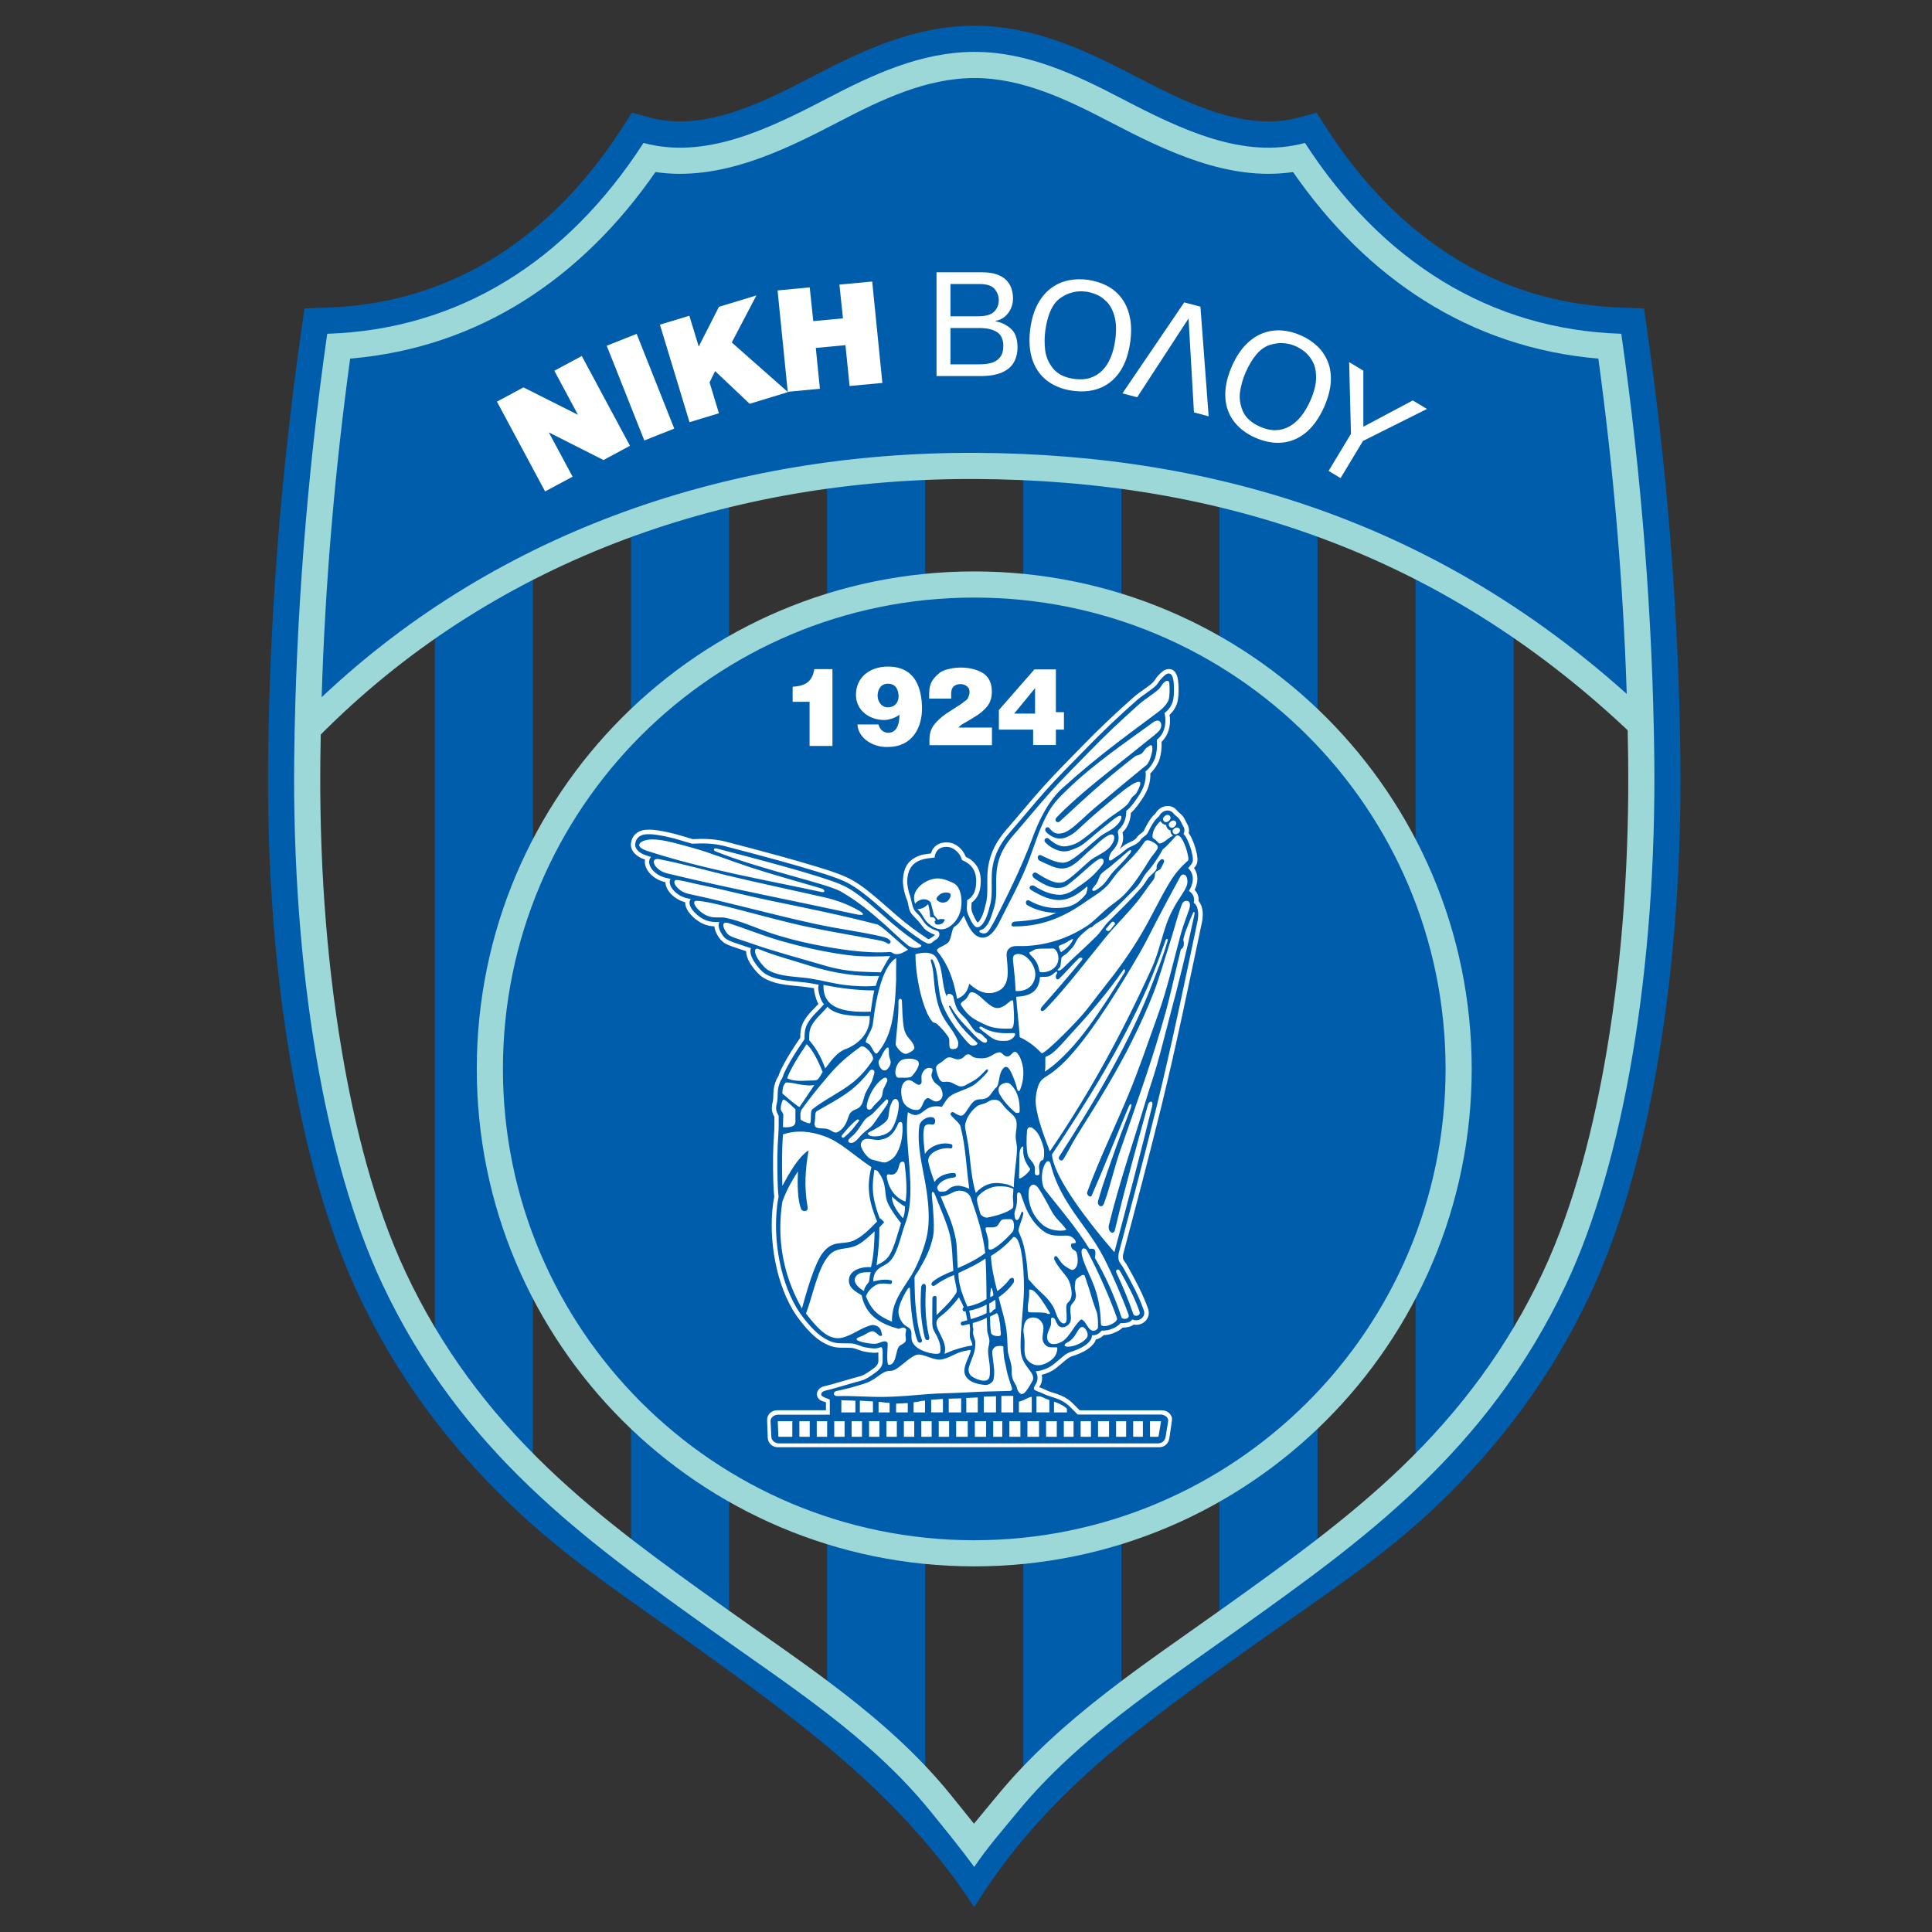<?xml version="1.0" encoding="iso-8859-1"?>
<!-- Generator: Adobe Illustrator 24.0.1, SVG Export Plug-In . SVG Version: 6.00 Build 0)  -->
<svg version="1.1" id="Layer_1" xmlns="http://www.w3.org/2000/svg" xmlns:xlink="http://www.w3.org/1999/xlink" x="0px" y="0px"
	 viewBox="-302.917 -296.5 660 660" style="enable-background:new -302.917 -296.5 660 660;" xml:space="preserve">
<rect x="-302.917" y="-296.5" width="660" height="660" fill="#333333" stroke="none"/>
<g>
	<path style="fill:#005DAC;" d="M-191.411-191.404c43.786-1.39,77.407-24.925,100.827-61.121l3.544-5.473l6.285,1.703
		c18.824,5.081,39.961-6.004,56.196-14.473c17.209-8.98,34.612-16.899,54.43-16.936c19.778-0.037,37.298,7.983,54.465,16.936
		c16.254,8.469,37.381,19.553,56.21,14.473l6.285-1.703l3.536,5.473c23.425,36.195,57.041,59.721,100.845,61.121l7.476,0.235
		l1.063,7.421c6.893,48.203,10.808,97.065,11.37,145.749c0.389,34.433-1.817,69.39-7.559,103.366
		c-4.551,26.96-11.647,55.609-23.314,80.43c-12.941,27.561-30.33,50.976-52.26,71.993c-19.16,18.376-41.774,32.803-63.309,48.198
		C87.179,292.81,54.377,315.597,29.898,355c-24.712-37.807-58.245-62.486-96.534-89.88c-21.529-15.396-42.397-28.946-61.555-47.313
		c-21.94-21.035-39.329-44.441-52.269-72.002c-11.663-24.819-18.751-53.469-23.306-80.42c-5.736-33.98-7.947-68.943-7.55-103.374
		c0.554-48.693,4.468-97.547,11.367-145.75l1.061-7.42L-191.411-191.404L-191.411-191.404z M214.165-83.959v250.615
		c26.277-42.504,44.617-107.021,43.703-217.895C243.367-63.773,228.784-74.615,214.165-83.959L214.165-83.959z M180.661,207.599
		v-310.434c-11.161-5.473-22.319-10.171-33.496-14.186v351.996c3.774-2.843,7.56-5.704,11.324-8.603
		C165.983,220.604,173.423,214.439,180.661,207.599L180.661,207.599z M113.661,259.877v-386.963
		c-11.196-2.741-22.356-4.887-33.507-6.512v419.743C91.333,276.842,102.5,268.239,113.661,259.877L113.661,259.877z M46.65,316.604
		v-453.691c-5.731-0.37-11.473-0.623-17.176-0.784c-5.428-0.152-10.873-0.162-16.329-0.018V314.26
		c6.064,6.185,11.824,12.672,17.195,19.54C35.768,327.763,41.205,322.05,46.65,316.604L46.65,316.604z M-20.362,284.632v-419.859
		c-11.159,1.523-22.332,3.697-33.504,6.544v388.32C-42.487,267.861-31.212,276.065-20.362,284.632L-20.362,284.632z
		 M-87.362,235.029v-353.033c-11.182,4.283-22.351,9.29-33.504,15.082v310.133c0.687,0.646,1.38,1.283,2.077,1.92
		C-108.673,218.314-98.12,226.834-87.362,235.029L-87.362,235.029z M-154.371,166.405V-83.111
		c-14.32,9.526-28.59,20.408-42.809,32.748C-199.681,56.671-181.59,122.499-154.371,166.405L-154.371,166.405z"/>
	<path style="fill:#9DD8D9;" d="M-191.129-182.475c44.876-1.435,81.842-24.685,108.05-65.195
		c20.943,5.663,42.055-4.421,62.661-15.169c15.793-8.243,32.135-15.893,50.317-15.936c18.108-0.036,34.595,7.722,50.321,15.936
		c20.601,10.749,41.72,20.832,62.663,15.169c26.212,40.51,63.178,63.769,108.053,65.195c6.996,48.914,10.744,97.92,11.27,144.591
		c0.84,72.801-10.642,138.638-30.014,179.895c-27.091,57.668-70.102,88.08-111.388,117.598
		c-27.662,19.789-55.296,37.538-76.119,62.883c-5.048,6.147-10.393,12.222-14.786,18.783c-5.197-7.079-9.922-12.783-15.081-19.151
		c-20.555-25.356-48.286-42.827-75.819-62.515c-41.286-29.518-84.287-59.93-111.377-117.598
		c-19.383-41.258-30.855-107.104-30.025-179.895C-201.873-84.555-198.121-133.561-191.129-182.475L-191.129-182.475z
		 M252.303-47.801c-62.874-58.864-137.139-84.722-222.145-85.063c-82.746-0.337-162.395,26.845-221.864,85.667l-1.643,1.628
		c-0.046,2.589-0.087,5.188-0.125,7.776c-0.378,33.353,1.749,67.268,7.305,100.195c4.273,25.3,10.919,52.509,21.862,75.805
		c12.011,25.566,28.117,47.202,48.465,66.714c18.506,17.739,39.227,32.545,60.026,47.423c27.362,19.567,56.131,37.732,77.573,64.166
		c2.694,3.342,5.39,6.647,8.057,9.987c2.613-3.248,5.327-6.425,7.984-9.653c21.672-26.371,50.348-44.84,77.826-64.481
		c20.795-14.878,41.516-29.692,60.03-47.433c20.343-19.502,36.449-41.138,48.457-66.704c10.947-23.314,17.592-50.515,21.866-75.814
		c5.556-32.918,7.689-66.829,7.301-100.194c-0.037-3.078-0.092-6.161-0.157-9.253L252.303-47.801L252.303-47.801z M-193.04-58.31
		c60.593-57.211,140.382-83.816,223.234-83.485c84.749,0.351,159.289,25.558,222.606,82.349
		c-1.218-38.295-4.523-76.613-9.691-114.547c-44.065-3.729-79.213-27.542-104.299-63.733c-22.114,3.249-43.454-7.167-62.708-17.205
		c-14.232-7.417-29.766-14.953-46.185-14.91c-16.499,0.027-31.894,7.443-46.214,14.91c-19.263,10.051-40.594,20.454-62.708,17.205
		c-25.086,36.191-60.233,60.003-104.297,63.733C-188.54-135.688-191.849-96.988-193.04-58.31L-193.04-58.31z"/>
	<path style="fill:#9DD8D9;" d="M29.898-101.293c93.85,0,169.94,76.1,169.94,169.936c0,93.831-76.109,169.95-169.94,169.95
		c-93.831,0-169.941-76.119-169.941-169.95C-140.042-25.193-63.941-101.293,29.898-101.293L29.898-101.293z"/>
	<path style="fill:#005DAC;" d="M29.898-92.364c88.911,0,161.016,72.104,161.016,161.016c0,88.901-72.104,161.015-161.016,161.015
		c-88.906,0-161.011-72.113-161.011-161.015C-131.112-20.259-59.017-92.364,29.898-92.364L29.898-92.364z"/>
	<path style="fill:#FFFFFF;" d="M-18.536-41.664h-7.817v-15.095h-5.782V-61.9c3.323-0.217,6.649-1.001,7.388-6.004h6.211V-41.664
		L-18.536-41.664z"/>
	<path style="fill:#FFFFFF;" d="M12.04-55.416c0.323,7.758-3.6,14.099-11.598,14.099c-5.556,0.198-10.282-3.374-10.433-7.684h7.171
		c0.7,2.418,2.26,2.769,3.308,2.829c1.408,0.074,3.886-0.785,3.849-6.194c-1.2,1.03-3.488,1.805-5.14,1.824
		c-4.753,0.05-9.701-3.014-9.701-8.588c0-6.115,4.851-9.659,10.938-9.659C8.02-68.79,11.688-63.935,12.04-55.416L12.04-55.416z
		 M0.433-62.929c-2.805,0-3.499,2.4-3.545,4.034c-0.055,1.633,1.085,4.093,3.572,4.024c2.488-0.064,3.642-1.897,3.59-3.854
		C4.004-60.682,3.23-62.929,0.433-62.929L0.433-62.929z"/>
	<path style="fill:#FFFFFF;" d="M35.935-41.94H14.6v-1.86c0-1.522,0.272-2.838,0.845-3.951c0.443-0.909,1.3-1.947,2.557-3.11
		c0.526-0.521,1.3-1.135,2.334-1.865l2.973-1.915l1.975-1.269l1.494-1.135c0.545-0.355,0.905-0.751,1.071-1.181l0.332-0.964
		c0.066-0.194,0.102-0.49,0.102-0.867c0-0.85-0.23-1.464-0.711-1.851c-0.663-0.596-1.44-0.891-2.326-0.891
		c-0.969,0-1.763,0.258-2.382,0.775c-0.563,0.567-0.849,1.371-0.849,2.427v1.75h-7.522v-1.606L14.6-61.06
		c0.065-0.623,0.208-1.218,0.425-1.795c0.531-1.362,1.583-2.659,3.17-3.886c0.701-0.507,1.717-0.923,3.083-1.237
		c1.366-0.323,2.713-0.47,4.042-0.47c2.731,0,5.159,0.572,7.273,1.708c2.196,1.297,3.322,3.471,3.322,6.512
		c0,2.108-0.554,3.798-1.643,5.095c-1.089,1.297-2.309,2.353-3.665,3.175l-1.024,0.632l-0.962,0.6l-1.254,0.734l-1.171,0.674
		c-0.526,0.281-1.006,0.641-1.449,1.074l-0.24,0.296h11.445v6.009H35.935z"/>
	<path style="fill:#FFFFFF;" d="M60.542-47.243h-2.751v5.256h-7.771v-5.256H38.316v-6.71l12.147-13.873h7.327v14.611h2.751V-47.243
		L60.542-47.243z M50.675-52.716v-8.694l-7.144,8.694H50.675L50.675-52.716z"/>
	<polygon style="fill:#FFFFFF;" points="-87.704,-144.213 -96.758,-139.348 -115.43,-148.785 -107.313,-133.658 -116.7,-128.618 
		-133.152,-159.298 -124.097,-164.158 -105.471,-154.799 -113.552,-169.848 -104.165,-174.883 	"/>
	<polygon style="fill:#FFFFFF;" points="-72.581,-150.092 -82.808,-146.026 -95.651,-178.391 -85.424,-182.447 	"/>
	<polygon style="fill:#FFFFFF;" points="-33.737,-162.548 -46.815,-158.56 -58.62,-169.724 -60.522,-165.866 -57.323,-155.32 
		-67.37,-152.274 -77.477,-185.595 -67.421,-188.636 -64.224,-178.119 -57.305,-191.695 -44.527,-195.572 -52.931,-179.503 	"/>
	<polygon style="fill:#FFFFFF;" points="-1.487,-165.685 -12.688,-164.639 -14.096,-178.589 -24.226,-177.643 -22.827,-163.702 
		-33.811,-162.653 -37.291,-197.285 -26.307,-198.331 -25.089,-186.803 -14.945,-187.745 -16.162,-199.277 -4.963,-200.326 	"/>
	<path style="fill:#FFFFFF;" d="M17.014-203.482h15.553c1.929,0,3.571,0.236,4.938,0.697c1.366,0.466,2.463,1.108,3.294,1.929
		c0.813,0.822,1.412,1.776,1.782,2.856c0.369,1.076,0.563,2.248,0.563,3.535c0,1.158-0.231,2.267-0.73,3.35
		c-0.481,1.09-1.163,2.017-2.067,2.774c-0.905,0.762-1.939,1.246-3.13,1.463v0.162c1.836,0.291,3.545,1.094,5.104,2.428
		c1.568,1.333,2.354,3.461,2.354,6.382c0,2.021-0.415,3.752-1.265,5.224c-0.83,1.468-2.187,2.608-4.061,3.424
		c-1.883,0.822-4.339,1.228-7.348,1.228H17.014V-203.482L17.014-203.482z M21.776-199.486v11.03h9.562
		c2.53,0,4.33-0.531,5.373-1.579c1.034-1.047,1.568-2.363,1.568-3.922c0-1.353-0.442-2.608-1.357-3.771
		c-0.905-1.163-2.705-1.749-5.417-1.749h-9.729V-199.486z M21.776-184.45v12.41h9.885c1.505,0,2.853-0.162,4.053-0.48
		c1.2-0.323,2.178-0.946,2.954-1.874c0.774-0.923,1.163-2.229,1.163-3.917c0-2.253-0.74-3.841-2.18-4.759
		c-1.457-0.913-3.434-1.38-5.979-1.38H21.776L21.776-184.45z"/>
	<path style="fill:#FFFFFF;" d="M63.459-163.023c-2.696-0.378-5.039-1.153-7.053-2.335c-2.012-1.181-3.617-2.69-4.837-4.545
		c-1.234-1.841-2.057-3.997-2.482-6.452c-0.423-2.46-0.432-5.127-0.026-7.998c0.452-3.262,1.31-6.031,2.546-8.33
		c1.257-2.293,2.788-4.088,4.57-5.404c1.8-1.324,3.757-2.183,5.897-2.635c2.142-0.433,4.365-0.503,6.682-0.18
		c2.373,0.347,4.524,1.02,6.462,2.022c1.938,1.01,3.6,2.39,4.937,4.14c1.34,1.749,2.309,3.885,2.871,6.446
		c0.554,2.561,0.61,5.459,0.148,8.723c-0.406,2.921-1.126,5.491-2.197,7.702c-1.051,2.224-2.445,4.057-4.134,5.511
		c-1.699,1.449-3.674,2.468-5.927,3.045C68.646-162.736,66.173-162.644,63.459-163.023L63.459-163.023z M64.03-167.056
		c2.022,0.281,3.822,0.17,5.445-0.343c1.616-0.512,2.991-1.361,4.174-2.551c1.162-1.181,2.122-2.635,2.842-4.402
		c0.738-1.758,1.264-3.734,1.569-5.926c0.442-3.235,0.368-5.939-0.24-8.122c-0.608-2.174-1.505-3.863-2.694-5.035
		c-1.183-1.182-2.373-2.008-3.573-2.488c-1.2-0.47-2.316-0.784-3.351-0.936c-3.175-0.443-6.109,0.268-8.813,2.119
		c-2.686,1.855-4.431,5.546-5.206,11.103c-0.305,2.169-0.322,4.398-0.064,6.692c0.259,2.28,1.162,4.388,2.695,6.304
		C58.363-168.723,60.763-167.513,64.03-167.056L64.03-167.056z"/>
	<path style="fill:#FFFFFF;" d="M125.917-146.981c-2.491-1.108-4.531-2.506-6.137-4.191c-1.607-1.68-2.733-3.571-3.407-5.699
		c-0.664-2.114-0.875-4.402-0.601-6.876c0.269-2.487,0.988-5.048,2.171-7.708c1.337-3.004,2.906-5.431,4.743-7.305
		c1.819-1.86,3.793-3.175,5.87-3.941c2.097-0.776,4.219-1.066,6.396-0.904c2.179,0.161,4.339,0.714,6.48,1.661
		c2.179,0.964,4.061,2.192,5.649,3.697c1.596,1.504,2.797,3.285,3.617,5.33c0.831,2.049,1.154,4.375,0.997,6.983
		c-0.186,2.611-0.932,5.418-2.251,8.441c-1.2,2.695-2.604,4.961-4.237,6.808c-1.634,1.841-3.462,3.221-5.492,4.157
		c-2.029,0.928-4.189,1.362-6.534,1.297C130.818-145.301,128.419-145.887,125.917-146.981L125.917-146.981z M127.57-150.715
		c1.863,0.821,3.635,1.218,5.325,1.172c1.697-0.051,3.258-0.484,4.717-1.307c1.44-0.811,2.76-1.957,3.95-3.447
		c1.181-1.486,2.215-3.244,3.129-5.275c1.319-2.977,1.983-5.608,1.994-7.874c0.009-2.261-0.389-4.13-1.211-5.588
		c-0.811-1.454-1.734-2.58-2.749-3.365c-1.025-0.785-2.014-1.389-2.973-1.814c-2.926-1.306-5.943-1.426-9.045-0.388
		c-3.103,1.038-5.779,4.121-8.067,9.253c-0.886,2.002-1.515,4.139-1.892,6.41c-0.38,2.266-0.083,4.537,0.868,6.812
		C122.566-153.853,124.542-152.058,127.57-150.715L127.57-150.715z"/>
	<polygon style="fill:#FFFFFF;" points="103.111,-187.717 104.956,-155.62 109.977,-154.277 107.171,-191.728 101.634,-193.191 
		80.515,-162.123 85.556,-160.785 	"/>
	<polygon style="fill:#FFFFFF;" points="162.818,-150.715 179.701,-159.705 184.555,-156.792 162.681,-145.85 155.047,-133.173 
		150.959,-135.633 158.59,-148.296 157.973,-172.792 162.818,-169.875 	"/>
	<path style="fill:#FFFFFF;" d="M27.001-3.812c1.071,0.517,1.994,1.075,2.86,1.994c1.68,1.758,2.299,4.034,2.262,6.415
		c-0.037,2.931-0.737,5.529-3.11,7.24c-0.083,1.182-0.258,2.298,0.239,3.471c0.24,0.577,1.2,2.824,1.809,3.364
		c0.389-0.226,0.851-0.946,1.017-1.227c0.803-1.398,1.32-3.235,1.66-4.795l0.019-0.056l0.018-0.056
		c0.314-1.029,0.463-2.09,0.537-3.157c0.193-3.263-0.166-6.438,0.331-9.705c0.739-4.984,3.028-9.087,6.313-12.839
		c4.146-4.763,8.131-9.66,12.35-14.376c4.283-4.799,8.861-9.299,13.328-13.923c5.685-5.875,11.62-11.473,17.74-16.886
		c2.021-1.786,4.394-3.111,6.414-4.878c0.545-0.48,1.136-1.542,1.643-2.155c0.526-0.614,1.764-1.86,2.446-2.192
		c0.886-0.425,1.854-0.539,2.751-0.074c1.605,0.849,1.9,3.087,2.011,4.725c0.111,1.878,0.129,3.872-0.211,5.728
		c-0.371,1.906-1.395,3.591-2.816,4.887c0.223,1.292,0.203,2.7,0,3.928c-0.341,2.053-1.237,3.896-2.723,5.303
		c0.092,2.035-0.103,4.001-0.702,5.967c-0.452,1.444-1.78,3.6-3.138,4.818c0.157,2.797-0.785,5.588-2.279,7.938
		c-1.209,1.891-2.659,4.038-4.365,5.579c-0.083,2.146-0.914,4.555-2.317,6.055c-0.129,0.134-0.388,0.379-0.536,0.567
		c0.148,0.808,0.277,1.458,0.203,2.344c-0.092,1.224-0.553,2.327-1.181,3.337c0.277-0.216,0.563-0.452,0.831-0.697
		c1.069-0.973,2.104-1.352,3.351-1.956c0.803-0.388,1.375-0.767,1.863-1.524c0.583-0.867,1.966-1.49,2.263-2.136
		c0.886-1.851,2.048-4.044,3.543-5.465l0.388-0.355c0.332-0.613,0.794-1.145,1.349-1.569c1.846-1.44,4.523-1.353,6.036,0.577
		c0.497,0.65,1.255,1.084,1.828,1.754c0.737,0.863,1.126,2.007,1.697,2.981c0.534,0.913,0.674,1.957,0.443,2.949
		c0.868,1.181,1.348,2.52,1.891,3.909l0.011,0.032l0.009,0.028c0.36,1.047,0.664,2.127,0.877,3.211
		c0.194,1.089,0.352,2.1,0.018,3.175c-0.22,0.702-0.591,1.145-0.978,1.597c1.561,2.252,1.384,5.012,0.203,7.476
		c1.034,1.09,1.432,2.224,1.338,3.789c0.379,0.42,0.656,0.927,0.859,1.393c0.674,1.615,0.663,3.563,0.414,5.271l-0.009,0.051
		l-0.009,0.046c-4.533,21.4-8.89,42.832-14.132,64.069c-4.105,16.66-8.473,33.274-12.884,49.832
		c-0.12,0.664-0.194,1.394,0.165,2.013c0.186,0.295,0.415,0.59,0.609,0.877c0.351,0.48,0.656,0.969,0.923,1.495
		c2.548,4.624,5.059,9.211,6.813,14.214c1.181,3.387-1.966,6.026-4.91,5.437c-1.043,0.793-2.475,0.996-3.812,1.033
		c-0.831,0.831-1.894,1.385-2.982,1.828c-1.108,0.451-2.271,0.683-3.451,0.729c-0.72,0.757-1.662,1.293-2.668,1.486
		c-0.194,0.554-0.471,1.07-0.84,1.514c-0.868,1.034-1.994,1.874-3.156,2.511c-0.942,0.507-1.883,0.923-2.88,1.273
		c-0.582,0.203-1.183,0.369-1.745,0.609c-0.12,0.056-0.229,0.111-0.35,0.176c-0.637,0.35-1.274,0.896-1.837,1.356
		c-0.96,0.812-1.902,1.624-2.891,2.399c-1.411,1.107-3.054,1.809-4.788,2.234c0.239,1.236,0.092,2.528-0.537,3.636l-0.018,0.037
		l-0.019,0.019c-0.074,0.12-0.203,0.332-0.332,0.544c0.157,0.056,0.295,0.103,0.388,0.139c0.757,0.287,1.495,0.591,2.232,0.951
		c1.034,0.507,2.382,0.821,3.481,1.209c1.854,0.646,3.414,1.458,4.863,2.714l2.898,2.879h28.151c1.828,0,3.637,1.524,3.351,3.471
		l-0.877,6.027c-0.249,1.727-1.57,3.102-3.359,3.102H-37.271c-1.814,0-3.305-1.412-3.374-3.239l-0.217-6.037
		c-0.066-1.864,1.551-3.332,3.373-3.332h16.73l-0.011-2.741c-0.66-0.202-1.38-0.351-1.937-0.72c-0.697-0.479-1.14-1.236-1.149-1.901
		c0-1.708,1.337-2.641,2.871-2.944c1.324-0.277,2.703-0.702,4-1.07c1.365-0.397,2.728-0.813,4.099-1.191
		c1.323-0.378,2.657-0.72,3.968-1.107c1.26-0.369,2.395-1.199,3.471-1.938c0.872-0.592,2.362-1.607,2.551-2.77
		c0.115-0.739,0-1.771,0.028-2.566c0-0.184,0.009-0.498,0.009-0.813c-0.309,0.064-0.632,0.101-0.974,0.12
		c-1.163,0.037-2.354-0.157-3.485-0.35c-0.852-0.139-1.666-0.435-2.469-0.712c-0.711-0.258-1.54-0.581-2.288-0.618
		c-2.293-0.157-4.725,0.194-6.936-0.581c-4.565-1.605-7.542-4.92-10.481-8.621c-7.72-9.701-10.651-25.529-9.594-37.731
		c0.143-1.624,0.36-3.194,0.664-4.781c-0.217-1.901-0.304-3.831-0.341-5.74c-0.116-5.243-0.134-10.468,0.272-15.691
		c0.152-1.901,0.097-3.84,0.106-5.74c-0.766-1.459-1.06-2.566-0.747-4.32l0.018-0.092l0.02-0.083c0.36-1.2,0.349-2.354,0.378-3.581
		c0.037-1.698,0.351-3.093,1.011-4.652c0.188-0.435,0.646-1.007,0.766-1.376c0.406-1.328,1.052-2.594,1.703-3.802
		c0.786-1.477,1.643-2.935,2.534-4.348c0.914-1.468,1.86-2.926,2.851-4.339l0.314-0.442c0-1.957,0.171-3.646,1.122-5.464
		c1.351-2.557,3.28-4.108,5.085-6.101c-0.568-0.961-0.914-2.161-1.112-2.899c-0.199-0.72-0.388-1.615-0.397-2.474
		c-0.468-0.074-0.928-0.148-1.343-0.203c-5.35-0.905-10.966-0.498-15.843-3.314c-1.851-1.071-4.14-3.941-5.114-5.852
		c-0.5-0.983-0.886-2.155-0.896-3.286c-1.466-0.503-2.939-0.964-4.383-1.477c-1.394-0.48-2.959-1.048-4.002-2.119
		c-0.595-0.595-1.103-1.334-1.509-2.058c-0.475-0.863-0.854-1.833-0.946-2.82c-0.674-0.028-1.334-0.111-2.025-0.263
		c-1.131-0.254-2.211-0.734-3.194-1.353c-1.002-0.623-2.013-1.481-2.806-2.354c-1.076-1.181-1.994-2.708-1.939-4.259
		c-1.851-0.484-3.6-1.514-4.914-2.903c-1.002-1.071-1.823-2.505-1.851-3.951c-0.069-0.018-0.143-0.037-0.209-0.046
		c-1.965-0.476-3.848-1.532-5.182-3.055c-1.112-1.273-1.877-2.977-1.569-4.62c-0.046-0.009-0.093-0.033-0.139-0.05
		c-2.44-0.785-5.002-2.718-4.66-5.593c0.314-2.561,2.164-4.168,4.651-4.509c2.588-0.341,5.802,0.351,8.362,0.891
		c2.76,0.586,5.359,1.509,8.062,2.266c3.979-0.208,7.621-0.102,11.515,0.91c5.897,1.532,11.796,3.082,17.67,4.698
		c4.51,1.236,9.009,2.51,13.472,3.89c3.257,1.002,6.586,2.017,9.696,3.415c3.239,1.454,6.179,3.637,8.911,5.889
		c2.987,2.445,5.842,5.062,8.784,7.578c3.04,2.598,6.248,5.04,9.593,7.232c0.942,0.604,0.669,0.793,1.777,0.12
		c0.203-0.12,0.905-0.591,1.385-1.057c-1.016-0.319-2.022-0.85-2.964-1.51c-1.061-0.747-1.775-2.072-2.657-3.055
		c-1.126-1.264-2.317-2.22-2.939-3.479c-0.343-0.688-0.526-2.049-0.895-3.563C5.878,8.635,5.472,5.515,5.536,4.144
		c0.208-3.913,1.417-6.285,4.491-7.855c1.671-0.858,3.319-1.037,5.073-1.227c0.769-2.644,2.986-3.997,5.939-3.761
		C23.715-8.519,26.059-6.308,27.001-3.812L27.001-3.812z M9.372,9.599c-0.111,0.73,0.009,1.634,0.323,2.617
		c0.548-0.725,1.2-1.172,2.308-1.436c0.895-0.216,2.38,0.01,3.049,1.094c0.374,1.38,0.725,2.876,1.094,4.255
		c0.554,0.549,0.814,1.011,1.368,1.56c0.294-0.106,1.226-0.397,2.251-0.124c0.166,0.161,0.055,0.258-0.019,0.406
		c-0.332,0.595-0.572,1.232-2.149,1.38c-0.711,0.069-1.043-0.208-1.173-0.623c-0.166-0.49-0.017-0.586,0.388-0.923
		c-0.277-0.07-0.378-0.674-0.666-0.827c-0.369-0.198-0.949-0.101-1.3-0.189c-0.074-1.264-0.254-3.014-0.706-4.421
		c-1.071,1.076-2.225,1.721-3.67,1.698c1.814,1.676,2.091,3.3,3.43,4.578c1.526,1.436,3.169,2.354,4.877,2.326
		c2.419-0.042,5.325-2.552,6.333-6.013c0.912-3.11,0.543-8.496-2.4-9.839c-1.874-0.849-3.997-1.749-6.047-1.49
		C13.266,4.043,9.846,6.622,9.372,9.599L9.372,9.599z M17.199,11.007c-0.666-0.577,0.452-1.606,1.18-2.109
		c0.776-0.536,2.566-0.757,3.286-0.139c0.637,0.554-0.443,2.465-1.235,2.797C19.091,12.133,18.14,11.81,17.199,11.007L17.199,11.007
		z M25.432,46.925c2.326,3.747,4.291,4.8,8.288,6.646c2.252,1.053,4.468,1.439,8.742,1.319c1.494-0.036,0.986-5.676,0.757-9.054
		c-0.157-2.409-2.779,2.723-6.065,1.956c-2.916-0.692-5.824-5.491-8.232-5.335c-0.831,0.037-1.025,1.469-1.772,2.216
		C26.216,45.614,24.859,46.02,25.432,46.925L25.432,46.925z M32.003,55.084c0.352,0.157,0.555,0.462,0.757,0.609
		c1.478,1.033,2.751,2.399,4.597,3.082c1.108,0.407,2.657,0.314,3.691,0.259c2.06-0.147,3.711-2.676,2.291-2.621
		c-3.085,0.101-6.979,0.276-10.615-1.984C31.635,53.755,31.394,54.789,32.003,55.084L32.003,55.084z M9.82,29.485
		c0,8.27,2.689,19.544,5.791,23.061c0.295,0.332,1.08,0.342,1.458,0.674c1.653,1.422,2.927,2.963,4.007,4.56
		c0.646,0.979-0.02,2.704,0.554,3.729c0.312,0.572,1.605,0.425,2.177,0.111c0.72-0.407,0.774-1.975,0.434-2.732
		c-1.837-4.135-4.163-5.76-5.908-9.95c-1.08-2.593-1.745-6.055-2.04-8.842c-0.268-2.428-0.231-5.118-1.242-8.326
		c-0.138-0.461,0.448-0.766,0.67-0.318c2.28,4.638,1.486,10.675,3.434,15.474c1.578,3.932,4.3,7.79,6.709,10.614
		c0.951,1.089,1.671,2.04,2.519,2.769c1.054,0.877,3.085,0.056,2.522-0.563c-1.07-1.117-2.391-2.179-4.053-3.987
		c-1.66-1.781-3.637-4.311-5.574-8.362c-0.14-0.286,0.386-0.388,0.554-0.102c1.863,3.304,4.005,5.567,6.239,7.809
		c1.337,1.357,2.509,2.917,4.263,4.099c1.994,1.365,2.399-0.443,1.533-0.979c-0.6-0.37-0.971-1.071-1.533-1.432
		c-0.571-0.368-1.338-0.415-1.855-0.821c-1.265-0.987-2.04-2.695-3.185-4.079c-1.134-1.395-2.842-2.547-3.58-4.458
		c-0.406-1.071-0.739-2.243-0.997-3.544c-0.166-0.785-2.271-1.569-2.179,0.11c-1.994-4.182-1.042-9.959-3.831-13.656
		C15.463,28.737,12.652,28.655,9.82,29.485L9.82,29.485z M96.761-17.735c0.368,0.47,0.239,1.181-0.406,1.694
		c-0.647,0.498-1.282,0.544-1.736-0.028c-0.442-0.582-0.24-1.181,0.406-1.694C95.672-18.275,96.392-18.206,96.761-17.735
		L96.761-17.735z M100.065-13.341c0.295,0.503,0.092,1.171-0.591,1.578c-0.684,0.396-1.311,0.369-1.662-0.245
		c-0.36-0.613-0.092-1.171,0.591-1.579C99.086-13.984,99.769-13.84,100.065-13.341L100.065-13.341z M98.689-15.866
		c0.388,0.457,0.305,1.172-0.323,1.712c-0.608,0.54-1.266,0.604-1.734,0.06c-0.48-0.559-0.306-1.173,0.313-1.713
		C97.572-16.346,98.301-16.328,98.689-15.866L98.689-15.866z M93.529-16.032c-1.577,1.481-2.686,3.313-2.741,5.15
		c-0.019,0.66,0.176,0.793,0.85,1.182c0.638,0.36,1.163,1.398,1.67,1.352c0.888-0.106,1.699-0.766,2.493-1.37
		c0.886-0.683,1.763-1.306,2.058-1.2c-0.618-0.438-1.023-1.251-0.896-1.892c-0.812-0.152-1.394-0.927-1.551-1.874
		C94.601-14.777,93.807-15.373,93.529-16.032L93.529-16.032z M82.988-4.804c0.96-1.232,0.48-1.749-0.554-0.827
		c-1.255,1.135-4.043,3.434-5.777,4.919c-1.365,1.149-2.694,1.966-3.451,2.806c-0.582,0.623-0.951,2.427-1.551,3.203
		c-0.177,0.226-0.609,0.895-1.183,1.551c-0.571,0.631-0.212,1.471,1.1,0.66c0.895-0.55,2.15-1.509,2.834-2.304
		c1.106-1.269,1.892-2.731,3.073-4.02C79.389-0.863,80.968-2.234,82.988-4.804L82.988-4.804z M63.56,24.663
		c0.471-0.923-1.061,0.115-2.021,0.691c-0.951,0.577-1.819,0.822-2.64,1.247c-0.26,0.134,0.037,0.909,0.221,1.361
		c0.186,0.443,0.333,0.9,0.573,0.729C61.362,27.565,62.647,26.471,63.56,24.663L63.56,24.663z M48.838,28.793
		c-0.591,0.803,1.745,1.55,2.825,4.508c0.507,1.39,0.443,2.363,0.794,2.29c2.307,0.396,6.497-1.145,6.183-5.15
		c-0.119-1.353-0.895-3.055-2.048-2.931c-0.472,0.047-1.625,0.037-2.16,0.037c-1.182,0.01-2.15,0.019-3.137,0.125
		C50.464,27.764,49.578,28.511,48.838,28.793L48.838,28.793z M44.03,42.052c-0.111-3.388-0.5-7.011-0.877-10.412
		c-0.295-2.012,0.923-2.441,2.465-2.192c2.463,0.388,5.251,3.969,5.14,7.066C50.657,39.301,48.747,42.311,44.03,42.052L44.03,42.052
		z M44.242,44.027c0.276,4.448,0.914,9.321,1.199,13.771c2.474,1.182,4.948,2.824,7.422,5.454
		c0.608,0.729,8.934-7.513,13.198-12.201c2.732-3,5.417-6.831,8.048-10.125c4.477-5.58,8.953-11.695,12.904-18.419
		c3.285-5.565,6.082-11.642,9.45-17.246c1.837-3.064,3.508-5.122,6.471-7.799c0.748-0.679-2.197-10.725-4.311-8.192
		c-1.449,1.607-3.009,3.383-4.347,4.422c-1.033,2.003-3.379,5.634-5.354,7.748c-1.542,1.666-1.855,3.525-4.099,5.691
		c-3.009,2.921-6.471,6.608-9.57,9.396c-1.754,1.559-3.405,1.947-5.059,3.6c-0.277,0.295-0.627,0.143-1.006,0.416
		c-1.135,0.844-2.557,2.1-3.406,2.99c-1.125,1.182-1.291,2.483-2.399,3.692c-0.525,0.567-1.034,1.117-1.551,1.684
		c-0.663,0.73-1.375,0.85-2.012,1.579c-0.332,0.37-0.296,3.041-0.628,3.401c-0.249,0.305-0.517,0.596-0.794,0.9
		c-0.24,0.198,0.646,0.508,1.265-0.114c0.655-0.472,1.117-1.03,1.598-1.482c3.451-3.369,7.033-6.493,10.613-10.098
		c1.236-1.254,2.484-3.373,3.729-4.601c3.849-3.835,7.66-7.504,11.242-11.598c0.82-0.927,1.551-1.994,2.251-3.101
		c0.646-1.029,2.271-2.104,2.926-3.148c0.416-0.66-0.018-1.075,0.314-1.767c0.388-0.794,0.674-1.122,1.208-1.643
		c0.5-0.494,1.607-0.162,1.091,0.983c-0.286,0.66-0.674,1.38-1.08,2.081c-0.313,0.544-1.319,0.604-1.671,1.168
		c-0.591,0.909,0.186,1.448-1.182,3.11c-1.524,1.883-2.806,3.922-4.2,5.732c-3.7,4.827-7.854,8.684-11.796,13.494
		C68.13,31.82,61.519,40.713,54.2,48.273c-1.236,1.292-2.325,0.405-0.986-1.089c4.357-4.855,9.285-10.656,13.438-15.687
		c0.738-1.144-0.886-0.821-0.979-0.651c-2.178,2.039-4.697,5.068-6.886,7.107c-0.812,0.388-1.034-0.227-1.015-0.955
		c0.026-0.72,0.84-1.209,0.24-1.568c-0.24-0.209-1.1,1.001-2.159,1.435c-1.349,0.567-2.457,0.23-3.527,0.425
		C52.015,42.846,48.044,43.815,44.242,44.027L44.242,44.027z M91.019-49.749c-10.125,7.393-20.434,14.32-29.396,23.065
		c-2.354,2.284-4.531,4.329-6.416,7.67c-3.294,5.898-4.669,11.399-7.281,18.007c-2.475,6.211-6.654,13.873-9.368,19.346
		c-1.237,2.505-3.222,5.616-6.008,5.473c-3.231-0.18-5.031-4.67-6.231-7.54c-0.803,1.31-1.708,3.051-3.379,3.932
		c-0.775,1.154-0.886,3.664-1.643,4.882c-0.986,1.569-4.708,2.169-4.051,3.318c2.594,3.346,5.067,7.089,6.784,16.287
		c2.215-0.766,3.672-2.511,4.144-5.132c1.394,1.089,4.901,4.597,9.627,2.621c4.707-1.957,3.479-7.837,3.156-12.137
		c-0.175-2.28,1.349-3.397,3.314-3.346c6.876,0.189,14.306-1.233,21.531-5.303c0.832-0.475,1.69-0.983,2.531-1.532
		c2.27-1.468,4.54-3.941,6.747-5.806c2.205-1.859,4.319-3.105,6.285-5.168c3.322-3.466,5.823-7.523,8.547-11.87
		C90.668-4.2,91.665-5.145,92.44-6.47c0.24-0.434,0.221-0.964-0.11-1.329c-0.592-0.655-1.578-1.223-2.418-1.504
		c-0.813-0.287-1.431-0.217-1.901,0.489c-2.317,3.544-5.317,6.364-8.049,9.197c-0.276,0.291-0.563,0.587-0.831,0.881
		c-1.236,1.32-2.695,3.711-3.968,4.962c-2.41,2.381-4.634,3.493-7.09,5.242c-8.859,6.327-16.613,8.593-24.828,8.505
		c-1.108-0.009-0.646-1.564,0.442-1.633c5.808-0.36,10.107-1.002,14.27-3.06c-2.925,0.216-7.493-0.993-10.014-2.622
		c-0.766-0.498-0.388-2.155,0.821-1.472c2.824,1.578,5.87,2.464,8.861,2.497c3.608,0.027,6.885-0.378,10.384-4.679
		c0.359-0.448,0.877-3.046,0.332-2.571c-2.963,2.534-5.602,4.213-8.648,4.499c-3.471,0.319-6.767-1.268-10.209-3.29
		c-1.569-0.927-0.074-2.145,0.979-1.477c3.377,2.147,5.979,2.922,8.499,3.009c1.653,0.056,3.72-0.784,5.013-1.712
		c3.397-2.399,6.258-3.978,9.711-8.56c1.005-1.361,0.128-2.648-1.145-1.919c-1.697,0.974-3.305,2.534-4.939,3.941
		c-1.467,1.265-2.686,2.428-4.163,3.581c-1.069,0.84-2.132,1.884-3.469,2.165c-2.954,0.613-5.668-0.521-9.241-2.912
		c-1.892-1.274-0.469-2.607,0.389-2.077c3.591,2.238,7.228,4.431,9.922,2.843c2.382-1.417,5.419-4.448,8.206-6.862
		c2.169-1.869,5.482-2.806,7.282-5.159c2.031-2.644,1.403-4.915-1.033-3.508c-2.16,1.251-3.572,2.848-5.123,4.149
		c-3.987,3.346-6.102,6.313-9.332,6.932c-2.86,0.544-5.058-0.891-8.713-2.497c-1.227-0.549-0.813-2.478,0.499-1.864
		c2.031,0.955,5.242,2.695,7.696,2.487c2.725-0.217,6.665-4.195,12.001-8.676c2.029-1.694,4.356-2.28,6.312-4.357
		c1.588-1.684,2.077-3.997-0.267-2.515c-1.183,0.748-1.8,1.38-2.908,2.229c-1.531,1.19-3.211,2.58-4.781,3.877
		c-2.077,1.721-3.986,3.6-5.943,4.356c-1.653,0.623-2.916,1.389-4.827,1.219c-1.966-0.18-4.302-1.39-5.751-2.89
		c-1.126-0.946,0.092-2.164,0.932-1.477c2.088,1.901,3.979,2.806,5.751,2.659c0.333-0.027,2.714-0.277,4.818-1.666
		c3.415-2.257,6.683-5.368,10.134-8.007c1.68-1.283,2.963-1.965,4.533-3.211c0.497-0.397,0.969-0.785,1.394-1.182
		c0.923-0.84,1.255-1.85,1.872-2.671c0.408-0.54,1.2-0.918,1.487-1.44c1.246-2.257,2.852-5.519-1.477-2.949
		c-1.671,0.993-4.153,3-6.019,4.537c-3.063,2.534-6.368,5.312-9.268,7.933c-2.011,1.786-3.736,3.683-5.426,4.675
		c-1.809,1.07-2.879,1.343-4.136,1.306c-1.42-0.037-3.064-0.812-4.374-2.109c-1.126-1.112,0.203-2.257,0.877-1.528
		c1.034,1.149,1.688,1.869,3.046,1.957c1.042,0.064,2.399-0.277,3.756-1.181c2.731-1.809,5.834-5.114,8.99-7.753
		c6.479-5.404,12.59-10.517,17.149-14.214c1.754-0.803,3.488-8.27,1.421-6.89c-0.387,0.272-0.96,0.568-1.292,0.937
		c-0.571,0.604-0.886,1.32-1.514,1.795c-0.684,0.521-1.644,0.489-2.309,1.02c-3.637,2.815-7.346,5.833-10.909,8.874
		c-5.04,4.311-9.829,8.792-14.639,13.223c-0.96,0.881-2.086-0.352-1.144-1.311c8.583-8.898,20.101-17.288,31.27-26.407
		c0.84-0.693,2.991-2.252,3.812-3.263C94.638-48.812,93.475-51.544,91.019-49.749L91.019-49.749z M95.338-63.792
		c-1.18,0.577-1.514,1.957-2.546,2.857c-2.106,1.841-4.45,3.138-6.397,4.864C80.017-50.409,74.36-45.06,68.839-39.352
		c-4.439,4.597-9.017,9.064-13.262,13.831c-4.117,4.611-8.087,9.498-12.323,14.353c-8.979,10.314-4.291,17.205-6.543,24.594
		c-0.536,1.703-1.312,4.615-2.419,6.059c-0.406,0.54-1.006,1.19-1.403,1.426c-0.663,0.388-1.061,0.19-1.208,0.596
		c-0.194,0.513,0.711,0.854,1.522,0.863c1.089,0,1.477-0.711,2.086-1.61c1.053-1.588,2.474-4.449,4.31-8.137
		c2.058-4.14,4.68-9.516,6.858-14.602c1.568-3.641,2.436-5.851,3.349-8.325c2.188-5.916,5.399-12.627,10.21-16.956
		c6.46-5.815,12.081-10.434,18.552-15.391c5.011-3.854,9.487-7.088,14.556-10.923c0.803-0.604,2.971-2.589,3.285-4.204
		c0.286-1.514,0.249-3.517,0.166-4.975C96.538-63.368,96.392-64.305,95.338-63.792L95.338-63.792z M76.786,18.607
		c-0.774,0.775-1.337,1.671-1.846,2.132c-0.405,0.36,0.591,1.191,1.255,0.6c0.665-0.6,0.84-1.181,1.699-2.026
		C78.208,19.004,77.525,17.878,76.786,18.607L76.786,18.607z M81.291,35.655c-1.911,3.046-3.914,6.267-6.073,9.553
		c-3.859,5.824-7.901,11.852-13.125,17.371c-2.511,2.64-5.196,5.149-8.123,7.015c0.545-1.495-0.12-5.058,0.425-5.132
		c1.551-0.545,2.557-1.44,3.859-2.714c1.586-1.532,3.469-3.784,4.993-5.427c6.617-7.107,12.396-14.085,17.436-21.262
		C81.031,34.22,81.66,34.636,81.291,35.655L81.291,35.655z M56.443,97.901c0.49,6.535,9.268,19.41,21.331,33.357
		c4.319-16.189,8.87-33.496,12.894-49.869c0.536-2.123-1.061-1.81-1.412-0.545c-3.876,14.076-7.302,26.277-10.882,41.091
		c-0.166,0.684,0.055-0.267-0.425,1.781c-0.452,1.828-2.603,0.601-2.029-1.753c3.543-14.602,8.454-28.632,12.699-42.827
		c1.146-3.83,2.493-7.651,3.582-11.463c1.605-5.566,2.953-11.141,4.457-16.789c2.963-11.086,5.77-22.271,8.133-33.458
		c0.46-2.128,0.554-2.28,0.074-2.381c-0.205-0.051-2.245,5.252-2.751,6.585c-0.369,0.983-0.555,1.93-0.813,2.931
		c0.462,1.55,0.185,2.654-0.83,3.318c-1.772,7.116-3.333,14.69-5.225,21.566c-4.411,15.958-10.115,31.686-15.58,47.394
		c-2.086,6-3.267,11.99-5.5,17.915c-0.6,1.634-2.419,0.619-1.957-0.987c1.791-6.377,4.126-12.645,6.451-19.235
		c1.542-4.356,3.351-8.676,4.68-12.404c0.711-2.003-0.184-1.634-0.628-0.72c-4.227,10.06-8.306,20.527-12.69,30.522
		c-0.397,0.914-1.892-0.212-1.523-1.199c4.098-11.233,9.322-21.857,13.919-32.877c3.803-9.138,6.996-18.682,10.31-27.865
		c3.231-9.009,5.177-17.98,7.725-27.367c0.776-2.875,1.625-4.878,2.824-8.344c0.509-1.486,0.369-2.497-0.202-2.857
		c-0.443-0.271-1.754-0.443-2.317,1.219c-1.708,4.587-2.631,8.708-4.256,13.698c-1.623,4.961-3.285,11.021-5.297,16.193
		c-2.04,5.298-4.485,10.67-7.236,16.227c-5.076,10.301-11.63,21.008-19.088,32.821c-1.644,2.603-2.917,5.464-4.697,8.159
		c-0.619,0.646-2.012-0.332-1.1-1.366C71.526,78.934,83.137,59.459,91.001,38.83c1.734-4.518,3.58-9.083,4.883-13.72
		c0.368-1.126-0.369-1.117-0.656-0.268c-1.992,5.492-3.912,10.803-6.166,15.945C79.712,61.961,68.047,80.393,56.443,97.901
		L56.443,97.901z M100.306,2.935c-2.991,5.445-5.613,10.389-8.336,15.612c-1.745,3.355-3.525,7.024-5.474,10.389
		C79.537,40.962,71.443,53.94,64.059,62.598c-2.668,3.138-5.325,5.777-8.344,7.845c-1.994,1.384-3.295,1.698-4.146,4.578
		c-0.563,1.93-0.812,3.895-0.663,5.511c0.517,5.362,3.304,12.211,4.817,16.29C69.127,77.217,80.274,56.865,90.632,34.04
		c1.975-4.384,3.313-10.19,4.883-14.745c1.043-3.032,2.5-5.772,3.866-7.946c1.551-2.46,3.296-4.68,3.342-6.448
		C102.797,1.943,100.978,1.708,100.306,2.935L100.306,2.935z M46.493,95.16c0.619,0.027-1.043,3.129,2.521,7.642
		c0.229,0.655-3.407,3.895-3.822,3.175c0.047-1.911,0.138-5.325,0.157-7.799C45.33,96.398,45.867,95.326,46.493,95.16L46.493,95.16z
		 M47.915,89.936c-0.165,2.474-0.276,5.437,0.203,7.864c0.389,1.79,1.957,2.465,2.419,4.246c0.24,0.923-0.036,1.144,0.055,2.289
		c0.065,0.867,1.532,0.867,1.578,0.055c0.085-1.273-0.341-1.846-0.063-3.046c0.157-0.637,0.434-1.439,1.217-1.578
		c0.509-0.083,0.537-3.258,0.314-4.052c-1.348-5.095-2.806-6.083-3.868-6.886C49.244,88.441,48.026,88.303,47.915,89.936
		L47.915,89.936z M78.448,138.227c2.381,5.058,4.19,9.59,5.797,14.159c0.386,1.107,2.631,0.645,2.122-0.813
		c-1.763-5.058-4.219-9.451-6.607-13.771C79.085,136.584,78.023,137.322,78.448,138.227L78.448,138.227z M68.425,130.713
		c4.134,7.689,8.029,16.79,10.218,23.03c0.617,1.744-5.382,3.931-5.456,2.085c-0.405-11.869-3.783-15.441-5.944-21.625
		c-0.378-1.089-1.227-3.72-0.184-4.173C67.584,129.781,68.222,130.363,68.425,130.713L68.425,130.713z M55.982,101.179
		c1.366,5.417,3.471,9.571,6.479,14.288c3.628,5.685,8.214,10.927,11.685,17.647c2.954,5.759,6.368,13.668,8.456,19.438
		c0.608,1.717-2.142,1.827-2.4,0.979c-2.336-7.228-5.41-13.983-9.101-20.333c0.592-3.056-0.222-3.277-1.854-3.074
		c-4.624-7.402-9.452-12.958-15.22-20.25c-1.089-1.376-1.395-5.05-0.443-7.652C54.569,99.59,55.632,99.747,55.982,101.179
		L55.982,101.179z M67.446,157.074c0.887,0.711,1.707,2.474,0.793,3.581c-1.68,2.013-4.726,2.908-6.423,2.898
		c-1.349-0.009-1.366-0.803-0.194-1.403c1.938-0.987,2.594-2.288,3.737-4.153C65.896,157.111,66.615,156.41,67.446,157.074
		L67.446,157.074z M48.682,144.078c1.984-0.655,5.271,5.05,7.153,8.067c-0.055,0.332-0.794,0.313-1.126,0.046
		c-0.509-0.388-3.619-0.359-5.279-0.359c-1.255,0.009-1.154-0.074-1.209-1.32c-0.065-1.551,0.286-2.501,0.406-3.876
		C48.737,145.26,48.607,144.097,48.682,144.078L48.682,144.078z M46.716,157.665c-0.074,0.997,0.277,2.114,0.359,3.766
		c0.157,3.156-0.831,6.082,2.631,7.975c2.751,1.495,6.46-0.794,7.697-2.51c0.776-1.09,1.1-3.121,0.711-3.121
		c-2.169-0.055-3.174,0.314-4.365-1.365c-1.366-1.91,0.471-4.523-0.499-6.655c-0.59-1.291-1.753-2.187-3.155-2.187
		C48.59,153.586,46.975,154.12,46.716,157.665L46.716,157.665z M65.102,140.202c-0.868,0.6-0.637,1.514-0.812,2.557
		c-0.203,1.228,0.489,2.482,0.332,3.72c-0.24,1.773-1.441,2.169-1.763,3.276c-0.62,2.188,1.061,4.781-0.988,6.442
		c-1.421,1.154-2.825,0.821-3.451-0.12c-0.62-0.941-0.813-2.215-1.625-2.454c-0.424-0.111-0.646,0.12-0.646,0.553
		c-0.009,0.591,0,0.784-0.009,1.495c-0.02,1.496-2.253,3.914-0.934,6.093c0.934,1.504,3.453,0.867,4.931-0.111
		c2.159-1.422,3.746-4.91,5.565-6.766c0.351-0.359,0.654-0.803,1.088-0.544c1.237,0.737,1.726,2.648,2.908,3.488
		c1.117,0.813,2.399-0.24,2.454-0.775c0.111-1.376-0.037-4.208-0.405-5.27c-0.221-0.638-1.163-3.102-1.92-5.677
		c-0.757-2.668-1.734-5.465-2.105-6.553C67.299,138.31,66.062,139.538,65.102,140.202L65.102,140.202z M48.507,110.315
		c-0.369,2.88,0.591,6.258,2.131,8.565c2.114,3.156,4.403,4.883,8.465,5.03c0.6,0.027,2.528-0.027,2.141-0.544
		c-1.753-2.354-3.59-3.6-4.966-6.202c-1.457-2.742-4.19-7.837-5.14-8.548C49.724,107.565,48.71,108.654,48.507,110.315
		L48.507,110.315z M45.83,111.516c0.683,1.791,1.311,3.877,2.012,5.325c1.605,3.332,3.342,5.382,5.335,6.96
		c2.823,2.243,5.114,1.781,8.325,1.8c1.569,0,2.98,1.273,3.065,2.16c0.109,1.052-2.06-0.352-1.533,1.67
		c0.333,1.265,1.588,0.97,1.919,2.233c0.286,1.21,0.583,3.525-0.276,4.763c-0.286,0.416-0.601,0.84-1.181,0.887
		c-0.646,0.046-1.588-0.711-2.105-0.988c-1.311-0.72-2.288-2.215-3.064-3.341c-0.6-0.904-1.495-0.102-0.978,0.987
		c1.117,2.298,3.064,4.292,4.311,6.018c0.951,1.302,1.708,4.393,1.468,6.082c-0.342,2.64-1.765,1.901-1.791,3.969
		c-0.028,1.532,0.369,4.116-0.056,5.039c-0.221,0.499-0.978,0.831-1.79,0.056c-1.514-1.458-1.607-3.664-2.87-5.658
		c-0.454-0.691-0.896-1.31-1.357-1.855c-2.188-2.658-2.769-2.363-6.83-7.089c-0.231-0.498-0.258-1.883-0.352-2.935
		c-0.175-2.299-0.351-3.748-0.774-6.092c-0.683-3.83-1.256-4.781-2.308-7.477c0.166-1.994,1.385-3.914,1.662-5.962
		c0.055-0.407-0.397-1.108-0.739-0.167c-0.129,0.378-0.295,0.767-0.415,1.136c-0.525,1.569-1.763,1.956-1.874-0.619
		c-0.074-1.68,1.061-1.984,0.886-6.553C44.481,110.611,45.441,110.491,45.83,111.516L45.83,111.516z M38.417,76.94
		c0.73,1.578,2.705,4.228,5.456,6.553c0.397,0.333,1.514,0.296,1.531-0.221c0.14-3.517-0.617-7.191-3.285-9.498
		c-0.857-0.748-2.714-0.295-3.563,0.794C38.058,75.224,38.132,76.313,38.417,76.94L38.417,76.94z M61.557,184.745V186h-4.411v-3.672
		C58.771,182.909,60.303,183.527,61.557,184.745L61.557,184.745z M55.558,181.773v4.218h-4.411v-5.445
		c0.637-0.083,1.218-0.138,1.9,0.193C53.887,181.164,54.727,181.479,55.558,181.773L55.558,181.773z M49.55,180.665v5.326h-4.394
		v-3.663c0.6-0.12,1.182-0.352,1.965-0.703C47.75,181.35,48.581,180.795,49.55,180.665L49.55,180.665z M43.219,180.371V186h-4.054
		v-5.61l0.352-0.018C40.763,180.334,41.99,180.353,43.219,180.371L43.219,180.371z M37.328,180.463V186h-4.162v-5.381
		C34.551,180.564,35.935,180.519,37.328,180.463L37.328,180.463z M-10.703,181.995V186h-4.799v-4.152
		C-13.925,181.921-12.319,181.958-10.703,181.995L-10.703,181.995z M-4.7,182.226v3.766h-4.48v-3.996
		C-7.694,182.032-6.204,182.226-4.7,182.226L-4.7,182.226z M0.981,182.752V186h-3.77v-3.581
		C-1.543,182.401-0.287,182.789,0.981,182.752L0.981,182.752z M7.198,182.808V186H3.201v-2.989
		C4.526,182.964,5.86,182.854,7.198,182.808L7.198,182.808z M13.086,181.958V186H9.183v-3.461
		C10.489,182.493,11.786,181.995,13.086,181.958L13.086,181.958z M19.202,181.396v4.596h-4.016v-4.311
		C16.516,181.635,17.862,181.46,19.202,181.396L19.202,181.396z M25.432,181.201V186h-4.247v-4.679L25.432,181.201L25.432,181.201z
		 M31.098,180.888V186h-3.913v-4.928C28.477,180.998,29.789,180.934,31.098,180.888L31.098,180.888z M35.363,146.497
		c0.009,0.203,0.294,0.074,0.571-0.139c0.223-0.166,0.508-0.23,0.499-0.416c-0.019-1.033-0.331-1.643-0.571-2.436
		c-0.02-0.055-0.24,0.056-0.251,0.111C35.491,144.54,35.298,145.602,35.363,146.497L35.363,146.497z M35.012,148.859
		c0.057,0.895,0.094,2.381,0.111,2.973c0,0.249,0.683,0.11,0.979-0.425c0.414-0.738,1.107-0.609,1.097-0.941
		c-0.018-0.831,0.028-2.159-0.119-2.825c-0.037-0.239-0.738,0.389-1.274,0.712C35.399,148.61,34.994,148.721,35.012,148.859
		L35.012,148.859z M35.491,153.124c-0.368,0.222-0.119,0.757-0.146,1.551c-0.056,1.273,0.109,3.119,0.304,4.199
		c0.177,0.905,2.06,1.191,2.963,0.988c0.665-0.157,0.232-1.588,0.214-2.575c-0.02-0.933-0.269-2.557-0.509-3.664
		c-0.185-0.85-0.534-1.717-0.923-1.432C36.812,152.607,35.777,152.958,35.491,153.124L35.491,153.124z M28.718,164.689
		c-0.683-0.102-1.145,0.194-1.754,0.268c-3.286,0.444-5.63,2.732-8.731,3.001c-2.437,0.192-5.976-2.17-7.981-1.643
		c-2.172,0.563-5.077,3.793-7.212,4.956c-1.662,0.924-2.11,0.203-3.707,0.924c-2.029,0.923-3.645,2.99-7.37,4.098
		c-3.526,1.052-4.906,1.532-9.16,2.4c-1.112,0.221-1.302,1.781,0.397,1.734c5.671-0.175,11.333,0.434,16.958,0.258
		c4.782-0.138,9.29-0.534,13.767-0.923c3.716-0.322,8.719-0.331,12.539-0.553c5.41-0.314,10.081-0.443,15.692-0.554
		c0.111,0,0.617-0.167,0.654-0.499c0.066-0.554-0.405-1.449-0.58-2.104c-0.406-1.395-1.054-3.047-1.44-5.335
		c-0.276-1.645-0.729-2.871-0.766-4.099c-0.02-0.813-0.25-1.698-0.176-2.944c0.056-0.563-1.515-0.379-2.363-0.268
		c-0.092,0-1.531,0.664-1.439,2.104c0.186,3.028,1.107,6.406,0.425,9.267c-0.239,1.034-1.717,1.939-2.788,1.846
		c-2.585-0.203-5.704-0.941-6.83-3.276C25.542,170.615,28.635,166.507,28.718,164.689L28.718,164.689z M35.603,132.55
		c2.899-1.781,5.334-3.792,7.651-6.45c2.576-0.592,3.684,9.626,3.628,17.767c-0.055,6.305-1.671,17.25-0.997,21.958
		c0.462,3.23,2.733,5.261,3.711,6.932c0.462,0.757,0.591,1.79,0.185,2.52c-1.385,2.446-2.225,3.701-2.953,4.209
		c-0.739,0.498-1.791,0.359-2.466-2.233c-0.211-0.85-1.116-1.625-1.503-3.314c-0.26-1.136-0.057-2.372-0.242-3.701
		c-0.285-1.948-1.042-3.655-1.199-4.873c-0.258-2.271-0.072-3.73-0.498-7.403c-0.294-2.566-1.494-6.738-2.694-11.297
		c1.144-0.84,3.138-2.16,5.114-4.984c0.229-0.351,0.211-1.301-0.148-1.568c-0.352-0.259-1.054,0.156-1.174,0.305
		c-1.08,1.633-4.217,4.384-4.3,4.051C36.674,140.341,35.751,136.233,35.603,132.55L35.603,132.55z M34.292,122.775
		c-1.163-0.046-0.101,1.911,0.276,3.692c0.297,1.376,0.111,2.428,0.166,3.25c0.177,2.621,6.351-3.056,8.308-5.465
		c0.6-0.747,0.757-4.228-0.7-4.265c-0.96-0.027-2.328-0.064-2.899,0.194c-0.849,0.379-1.218,1.818-1.771,2.169
		C36.803,122.905,35.862,122.813,34.292,122.775L34.292,122.775z M31.098,112.31c-0.774,1.033,0.426,3.84,0.831,5.677
		c0.166,0.774,1.626,1.587,2.4,1.458c2.493-0.425,7.125-1.708,8.676-3.258c0.352-0.37,0.26-1.698,0.129-3.084
		c-0.146-1.504,0.351-3.378,0.028-3.525c-1.708-0.757-3.554-0.904-5.325-0.803C35.565,108.876,32.586,110.361,31.098,112.31
		L31.098,112.31z M24.675,146.7c-1.902,2.529-3.896,4.66-6.287,6.46c-1.8,1.339-1.697,2.695-0.691,4.92
		c1.163,2.557,2.842,4.883,2.048,7.91c2.927-1.311,6.313-2.408,9.507-2.843c-0.092-1.421-0.663-1.818-0.812-2.667
		c-0.285-1.615,0.332-2.788-0.212-4.745c-0.6,0.268-1.533,0.407-2.262,0.582c-0.683,0.157-0.942-1.107-0.294-1.302
		c0.369-0.11,1.66-0.461,1.863-0.507c-0.166-0.775-0.452-2.262-0.626-3.037c-1.044,0.296-1.293-0.933-0.61-1.375
		C25.829,148.749,25.09,147.641,24.675,146.7L24.675,146.7z M18.445,112.217c1.929,5.076,3.802,7.864,5.14,14.547
		c0.554,2.824,0.388,6.645,0.684,9.95c3.729-1.607,6.682-3.157,9.376-5.151c-0.073-0.775-0.165-1.292-0.268-2.012
		c-1.043-6.701-3.129-12.451-4.66-16.891c-0.517-1.459-2.123-2.511-4.071-2.419C22.709,110.334,21.185,112.088,18.445,112.217
		L18.445,112.217z M24.509,138.365c0.017,0.111,0,0.442,0,0.544c0.036,3.111,1.181,6.692,3.063,10.938
		c2.206-0.508,4.255-1.117,6.525-2.594c-0.017-2.927-0.046-5.557-0.138-8.898c-0.055-1.569-0.092-3.267-0.203-4.93
		C31.403,135.07,28.976,136.307,24.509,138.365L24.509,138.365z M28.173,151.24c0.322,1.09,0.23,1.764,0.6,2.898
		c1.763-0.534,3.563-1.089,5.336-2.049c-0.02-1.218,0.026-1.754,0.018-2.943C32.908,149.884,30.306,150.872,28.173,151.24
		L28.173,151.24z M29.354,155.469c0.157,0.461-0.065,0.987,0.092,1.467c0.389,1.145-0.194,1.237,0.14,2.538
		c0.369,1.386,0.617,1.717,0.672,2.482c0.214,3.37-1.245,5.483-2.186,8.631c-0.305,1.034,0.046,2.446,0.932,3.064
		c1.282,0.886,3.534,1.846,5.03,1.412c0.932-0.268,1.163-1.32,1.2-2.299c0.165-3.968-0.712-5.427-0.592-8.196
		c0.037-1.005,0.5-2.159,0.426-3.175c-0.094-1.393-0.702-2.188-0.757-3.6c-0.057-1.375-0.094-2.824-0.12-4.125
		C32.446,154.555,30.646,155.154,29.354,155.469L29.354,155.469z M15.583,110.75c0.248-0.204,0.525-0.12,1.025,1.153
		c1.385,3.526,4.005,9.581,4.902,13.208c0.969,3.913,0.894,8.51,1.254,12.516c-3.019,1.162-5.362,2.316-7.042,3.72
		c-1.011,0.85-0.12,1.883,0.757,1.255c2.224-1.587,4.485-2.787,6.554-3.544c0.22,2.482,0.803,3.581,0.877,5.344
		c0.026,0.84-0.565,1.339-1.1,2.133c-1.477,2.215-4.282,4.597-5.777,6.239c-0.057-2.262,0-3.757,0-6.019
		c0-0.886-1.422-0.645-1.422,0.222c-0.019,2.954-0.083,6.295-0.028,8.722c0.037,1.967,0.766,2.714,1.485,4.108
		c0.822,1.568,1.625,3.738,1.182,5.694c-0.277,1.182-6.353,0.129-8.639-2.345c-2.017-2.169-0.595-3.821-1.486-5.418
		c-0.531-0.96-1.473-0.996-2.308-1.864c-1.217-1.255-1.965-3.285-1.786-4.688c0.269-2.15,1.417-4.412,2.326-6.055
		c0.849-1.532,1.615-2.529,1.606-0.979c0.18,5.889,0.882,13.07,2.571,17.427c0.425,1.089,1.828,0.59,1.477-0.379
		c-1.251-3.452-1.665-7.107-2.002-10.069c-0.397-3.379-0.439-6.609-0.512-10.697c-0.125-1.007,0.709-1.764,1.332-2.815
		c2.165-3.711,4.043-7.015,5.022-11.815c0.545-2.64,0.074-8.123-0.232-11.63C15.426,112.041,15.26,110.999,15.583,110.75
		L15.583,110.75z M11.752,143.321c-0.129,2.695-0.263,5.575-0.083,8.501c0.154,2.372,0.712,6.434,1.391,8.76
		c0.35,1.182,1.729,0.793,1.477-0.213c-1.334-5.381-1.497-11.195-1.154-16.992C13.511,141.466,11.832,141.855,11.752,143.321
		L11.752,143.321z M30.415,111.018c-1.431-4.707-1.8-10.19-2.297-14.51c-0.315-2.667-0.84-4.947-1.32-7.68
		c-0.351-2.104,1.494-5.445,3.932-7.328c0.739-0.572,1.754-0.739,2.594-1.015c0.951-0.314,1.939-1.117,2.668-1.21
		c0.877-0.102,1.734-0.157,2.52,0.416c0.737,0.535,1.411,1.661,2.169,2.455c1.771,1.854,3.545,2.731,3.673,4.836
		c0.149,2.438-0.313,2.604-0.294,4.883c0.018,1.688,0.497,2.418,0.423,4.485c-0.147,4.182-1.088,8.953-1.052,12.766
		c-1.976-1.09-3.102-1.274-5.168-1.45C35.622,107.418,32.871,108.322,30.415,111.018L30.415,111.018z M5.176,45.318
		c-0.026-0.72-1.189-1.052-1.163,0.389c0.117,5.149-0.66,9.959-0.972,14.473c-0.047,0.655,1.9,3.322,3.443,3.341
		c0.489,0,0.963-0.277,1.5-0.555c0.692-0.368,1.569-1.015,1.449-1.643c-0.512-2.621-2.865-3.027-3.562-6.645
		C5.384,52.186,5.273,47.571,5.176,45.318L5.176,45.318z M0.377,61.323c0.596,0.019,0.18,1.994,0.527,3.305
		c0.189,0.701,0.512,1.348,0.456,1.883c-0.115,1.108-1.126,2.769-2.243,2.676c-1.111-0.101-2.02-1.882-1.905-3.008
		c0.056-0.499,0.633-1.08,0.896-1.698C-1.136,62.699-0.081,61.315,0.377,61.323L0.377,61.323z M3.21,71.052
		c-0.812-1.81,0.416-4.541,1.74-5.354c1.325-0.794,5.267-0.813,5.899,0.601c0.715,1.587-2.119,4.725-2.4,4.956
		c-0.503,0.425-1.786,0.443-2.999,0.406C4.25,71.606,3.616,71.938,3.21,71.052L3.21,71.052z M11.406,73.987
		c-1.314,0.673-2.76-2.326-4.803-1.256c-2.096,1.099-1.897,4.855-1.039,7.043c0.702,1.781,3.139,3.156,5.022,2.889
		c1.734-0.23,1.577-3.23,3.166-3.969c1.094-0.536,2.468,2.215,4.527,0.544c1.707-1.402,0.267-4.208-0.277-4.651
		c-1.182-0.951-1.708-1.062-2.419-2.594c-0.212-0.479-0.406-1.108-0.231-1.689c0.259-0.886,0.628-1.726-0.244-1.929
		c-2.191-0.517-3.185,1.939-3.239,2.76C11.777,72.325,12.266,73.535,11.406,73.987L11.406,73.987z M-9.398,86.327
		c-0.774,0.923-1.436,1.91-2.247,2.87c-0.928,1.071-1.818,1.957-2.883,2.807c-0.577,0.461-1.136-0.203-0.768-0.646
		c1.445-1.809,3.282-3.969,5.133-5.344C-9.896,85.802-9.189,86.068-9.398,86.327L-9.398,86.327z M1.964,79.673
		c-1.757,3.082-0.794,5.196-1.948,6.608c-1.126,1.375-4.074,3.046-6.077,4.033c-0.919,0.442,0.018,1.319,1.514,1.393
		c2.04,0.129,4.526-0.655,5.746-1.883c1.651-1.68,3.042-6.544,2.931-9.257C4.041,78.943,2.767,78.251,1.964,79.673L1.964,79.673z
		 M-0.218,79.174c-1.343,1.32-3.282,3.525-4.588,4.763c-0.949,0.914-1.634,0.997-2.542,1.957c-0.586,0.609-1.943,2.962-3.134,4.394
		c-0.817,0.979-1.371,1.31-2.243,2.196c-1.171,1.219,0.397,1.893,1.579,1.163c1.389-0.886,1.777-1.8,3.037-2.982
		c0.849-0.821,2.228-1.652,2.977-2.482c0.983-1.108,1.462-1.976,2.283-3.156c0.928-1.32,2.063-2.751,2.939-4.154
		C1.01,79.405,0.15,78.805-0.218,79.174L-0.218,79.174z M-1.432,72.03c-2.598,1.938-4.743,5.538-5.348,8.842
		c-0.379,2.077,1.223,1.966,1.749,1.2c1.237-1.791,2.345-2.252,3.148-3.572c0.548-0.895,0.36-1.91,0.729-2.852
		c0.245-0.637,1.075-2.159,1.306-2.807C0.414,72.122-0.126,71.052-1.432,72.03L-1.432,72.03z M-5.798,69.298
		c-5.385,7.07-10.282,9.285-18.012,13.753c-0.683,0.387-0.605,1.448-0.651,2.557c-0.051,1.099-0.448,2.225,0.103,2.797
		c0.82,0.849,2.56,0.35,4.148,0.793c1.397,0.397,2.191,1.532,3.271,1.117c1.191-0.471,2.302-1.67,3.07-3.203
		c0.595-1.199,0.863-2.741,1.486-3.461c1.254-1.467,2.523-0.896,3.626-2.557c0.865-1.292,0.891-2.806,1.57-4.282
		c0.558-1.2,1.406-2.437,1.983-3.674c0.448-0.96,0.637-1.92,0.928-2.861C-3.823,68.874-5.229,68.56-5.798,69.298L-5.798,69.298z
		 M5.338,87.527c0.263,2.704-0.114,6.895-1.911,9.959c-0.868,1.495-1.643,2.122-3.291,2.935c-0.96,0.489-2.418-0.092-3.428-0.351
		c-0.918-0.258-2.154-0.369-3.005-1.2c-1-0.979-1.595-1.661-2.352-3.359c-0.623-1.385,0.263-2.695,1.48-2.917
		c1.251-0.212,2.517,0.296,3.974,0.333c0.762,0.037,1.777-0.213,2.445-0.425c2.299-0.701,3.799-2.972,4.653-5.169
		C4.078,86.845,5.213,86.263,5.338,87.527L5.338,87.527z M1.83,112.273c-0.263,2.216,1.939,5.464,3.716,7.384
		c0.434-0.812,0.709-2.464,0.709-3.997C5.043,115.106,2.787,113.214,1.83,112.273L1.83,112.273z M6.104,100.966
		c0.585,4.458,0.914,9.433,0.328,13.014c-3.203-1.099-5.459-3.986-6.225-7.439c-0.803-3.608,1.343-0.425,3.12-2.631
		c0.595-0.738,0.803-1.818,0.992-2.557C4.636,100.126,5.97,99.997,6.104,100.966L6.104,100.966z M-5.466,138.088
		c-0.48,1.45-0.304,2.179-0.603,3.24c-0.065,0.23-0.739,0.978-0.882,1.218c-0.623,1.007-0.605,0.941-0.831,1.994
		c-1.786-1.099-3.843-2.787-2.92-4.688C-9.803,137.986-7.394,138.098-5.466,138.088L-5.466,138.088z M-0.847,121.023l-1.68,1.809
		c0.083,3.655-0.263,7.846-0.946,12.94c2.419-1.255,3.545-2.03,4.556-3.747c1.586-2.667,2.703-7.329,3.802-10.67
		c-1.657-2.169-3.199-4.125-4.454-6.756c-1.605-3.379,0.037-6.295-3.419-10.892c-0.208-0.286-1.251-0.83-1.297-0.406
		c-0.425,4.136-1.417,7.836,1.929,16.485l0.199-0.074L-0.847,121.023L-0.847,121.023z M1.784,155.007
		c-0.097-6.452,3.129-10.245,6.439-15.515c2.483-3.951,4.969-10.478,5.685-14.686c0.909-5.316,0.268-11.39-0.706-17.066
		c-1.108-6.415-2.903-12.856-2.073-19.576c0.227-1.818,2.622-3.425,4.593-2.954c1.274,0.314,1.043,2.741-0.277,2.465
		c-1.366-0.286-2.359,0.019-2.613,0.933c-0.709,2.557,0,6.497,0.217,9.128c1.237-2.262,5.184-4.403,9.079-3.342
		c0.489,0.139,0.443,1.542-0.277,1.423c-3.017-0.509-8.108,1.355-7.656,4.586c0.614,2.853,1.177,4.099,2.137,6.933
		c1.403-2.354,4.651-3.176,6.673-3.111c0.766,0.019,1.025,1.431,0,1.522c-2.945,0.277-4.625,1.432-5.52,2.788
		c-0.471,0.72-0.12,1.394,0.323,1.92c0.489,0.212,2.289,0.36,3.231-0.6c0.803-0.831,1.883-1.219,3.008-1.283
		c1.375-0.074,2.751,0.452,4.146,1.006c-1.025-7.218-1.183-14.269-3-21.321c-0.371-1.384-3.508-3.47-3.397-4.199
		c0.101-0.563,0.646-0.858,1.2-0.48c1.088,0.729,2.389,1.395,3.063,0.858c1.385-1.098,2.511-4.042,4.062-4.946
		c1.541-0.914,2.677,0.073,4.523-1.237c1.006-0.72,1.92-2.732,2.954-3.415c0.923-1.375,0.665-3.821,1.643-5.538
		c0.849-1.514,1.791-1.938,2.806-0.295c1.108,1.81,2.308,5.298,2.585,6.812c0.074,0.397,0.683,0.627,0.886,0.11
		c0.443-1.126,1.717-4.568,0.895-8.473c-0.552-2.594-1.725-4.707-2.686-4.633c-0.895,0.063-1.31,1.651-2.64,1.578
		c-1.181-0.066-1.643-1.413-2.511-1.413c-1.975,0-2.889,2.013-6.082,2.05c-3.811,0.046-3.351-1.292-4.597-1.357
		c-1.394-0.074-1.246,1.55-3.46,1.707c-1.311,0.083-2.123-0.886-3.454-0.646c-0.571,0.102-1.531,0.997-2.122,1.478
		c-0.626,0.535-1.957,0.987-1.994,1.993c-0.046,1.228,0.813,3.545,1.274,4.172c0.988,1.366,1.745,0.286,3.525,0.794
		c1.219,0.342,2.539,1.439,3.582,1.467c0.868,0.01,1.642-0.35,1.92-0.563c1.514-0.886,2.585-1.311,3.691-2.16
		c1.033-0.803,1.984-1.772,2.916-2.769c0.758-0.822,1.191-0.119,0.443,0.813c-0.755,0.941-3.414,3.617-4.817,4.412
		c-2.622,1.495-5.491,2.048-7.587,3.48c-1.255,0.877-1.92,2.215-2.954,3.756c-5.487-1.023-6.036,2.438-8.768,2.778
		c-1.182,0.147-2.091-0.581-2.874-0.933c-1.519,10.91,3.252,26.748-0.762,37.649c-1.929,5.233-2.82,11.62-6.285,14.019
		c-1.74,1.21-4.785,1.764-4.759,6.139c2.045-0.536,4.162-0.858,6.119-0.388c0.5,0.12,0.291,1.302-0.221,1.265
		c-1.579-0.093-2.816-0.351-4.15,0c-1.246,0.332-3.457,1.919-4.26,4.199C-5.383,150.742-3.084,153.04,1.784,155.007L1.784,155.007z
		 M-22.204,8.238C-42.136,3.945-62.345,0.508-81.779-5.805c-4.854-1.579-2.409-3.48,0.222-3.831
		c3.771-0.499,8.616,0.946,15.327,2.796c6.013,1.666,12.83,4.417,19.83,6.692c8.45,2.75,17.108,5.067,24.302,7.232
		C-21.258,7.329-20.787,8.538-22.204,8.238L-22.204,8.238z M-21.336,10.033c-12.021-2.723-22.737-4.961-33.418-7.532
		c-7.573-1.827-14.075-3.715-22.862-5.473c-3.669-0.739-1.836,3.752,2.511,4.809c21.137,5.122,43.1,9.322,64.357,13.933
		c3.234,0.701,3.409,0.019,1.098-1.283C-13.357,12.387-17.216,10.979-21.336,10.033L-21.336,10.033z M7.087,26.319
		c2.41,1.947,5.502,0.596,4.582,0c-3.382-2.201-6.825-4.822-9.913-7.467c-6.105-5.22-11.514-10.55-16.955-12.996
		C-22.467,2.584-47.25-3.831-58.08-6.632c-0.982-0.253-1.408,0.568-0.305,1.011C-42.768,0.646-20.39,5.335-15.645,8.067
		c5.823,3.354,10.359,7.153,15.385,11.634C2.03,21.737,4.42,24.173,7.087,26.319L7.087,26.319z M-3.573,19.222
		c-11.769-3.092-24.179-5.561-36.181-8.053c-8.224-1.703-16.051-3.794-24.15-5.446c-2.474-0.507-4.865-1.19-7.379-1.587
		c-2.876-0.453-0.512,3.849,3.498,4.698c13.8,2.931,28.553,7.07,43.345,10.292c7.748,1.694,15.685,2.64,22.88,4.347
		c1.2,0.287,2.048,0.531,2.842,1.477c0.295,0.36-0.415,1.237-0.877,0.923c-0.899-0.613-1.73-0.877-2.856-1.103
		c-9.174-1.832-20.129-3.462-30.242-5.925c-14.31-3.508-27.071-7.385-32.147-7.619c-2.728-0.12,0.965,4.661,4.596,5.464
		c2.192,0.489,3.259-0.064,5.465,0.406c5.279,1.144,9.28,3.092,14.582,4.952c4.394,1.541,10.084,3.014,14.449,3.904
		c9.036,1.841,18.714,3.355,27.03,2.76c0.729,0.161,0.9,0.614,1.638,0.706c1.728,0.203,2.762-0.581,4.376-1.473
		C4.59,25.922-2.461,18.954-3.573,19.222L-3.573,19.222z M1.199,30.107c-4.085,0.199-9.659,0.273-14.178-0.294
		c-7.637-0.96-15.699-2.728-23.535-4.999c-6.096-1.767-11.824-4.139-17.334-5.906c-3.465-1.113-1.568,2.598-0.397,3.771
		c0.955,0.973,3.734,1.606,8.593,3.318c7.107,2.505,16.352,4.96,24.828,7.458c3.271,0.964,7.485,1.739,11.445,1.947
		c2.713,0.152,5.17,0.208,7.367,0.272C-1.57,34.861-0.153,32.11,1.199,30.107L1.199,30.107z M-43.784,27.708
		c5.519,2.275,11.579,3.826,17.357,5.658c8.587,2.723,16.955,3.831,23.854,3.517c-0.577,1.334-1.011,2.824-1.143,3.378
		c-3.625,0.369-7.61,0.102-10.795-0.305c-3.608-0.452-7.162-1.431-11.182-2.109c-4.79-0.803-10.652-0.534-14.818-2.939
		c-1.076-0.613-3.065-2.898-3.914-4.573C-45.381,28.428-45.084,27.168-43.784,27.708L-43.784,27.708z M-21.618,39.938
		c-0.235,7.477,5.802,9.553,16.152,9.166c0.371-2.363,0.614-4.671,1.2-7.255C-10.011,41.83-15.873,41.119-21.618,39.938
		L-21.618,39.938z M-20.238,47.414c2.553,3.017,9.47,3.35,14.423,3.175c0.295,5.751-3.827,9.646-8.27,11.308
		c-2.913,1.088-4.753,3.783-6.918,6.607c-1.643-4.485-3.498-7.42-5.474-9.617c-0.028-1.864-0.055-3.341,0.766-4.929
		C-24.358,51.401-22.061,49.675-20.238,47.414L-20.238,47.414z M-27.346,60.197c1.902,1.754,3.733,5.252,5.465,9.507
		c-0.586,1.024-1.223,2.159-1.854,2.677c-0.717,0.313-1.957,0.203-3.231,0.277c-2.442,0.146-5.322,0.165-7.042-0.822
		C-33.234,69.316-29.878,63.815-27.346,60.197L-27.346,60.197z M-34.497,73.322c1.103-0.222,4.157,0.572,5.159,0.701
		c2.417,0.287,2.317,0.37,4.609,0.167c-1.669,2.482-3.346,4.946-5.025,7.438c-0.257,0.259-3.563-2.548-5.908-4.587
		C-35.597,74.817-35.163,74.042-34.497,73.322L-34.497,73.322z M-31.175,82.451c-0.057,1.597,0,3.202,0,4.199
		c-0.111,0.405,0.267,2.224-4.205,1.92c-0.171,0,0.088-3.581,0.046-4.439c-0.434-0.435-0.055-0.435-0.489-0.877
		c-0.946-0.923,0.143-3.674,0.332-3.987C-35.085,78.574-32.846,80.928-31.175,82.451L-31.175,82.451z M3.221,30.791
		c-4.141,2.52-6.636,11.28-7.967,22.614c-0.257,2.142-2.874,5.528-2.326,6.184c0.332,0.296,1.066,0.453,1.408,0.951
		c1.029,1.485,1.694,3.627,2.551,2.611c4.454-5.298,5.888-12.017,6.333-24.943C3.155,36.024,3.284,32.96,3.221,30.791L3.221,30.791z
		 M-8.903,61.065c1.329-0.95,5.008,3.249,4.108,4.614c-1.879,2.824-4.082,5.492-7.067,7.828c-4.094,3.192-10.124,6.109-13.516,8.934
		c-0.983,0.813-0.088,4.873-1.039,4.8c-1.163-0.093-3.018-1.173-3.018-1.348c-0.01-1.219-0.311-2.419,0.54-3.6
		c3.109-4.319,5.888-7.661,8.856-11.169C-16.342,66.751-13.043,64.027-8.903,61.065L-8.903,61.065z M-29.209,116.592
		c-1.302-3.119-1.302-8.731-1.122-12.939c-1.666,2.621-3.651,5.722-5.311,10.318c-1.902,12.11-0.069,24.718,6.673,36.531
		c1.537-5.482,4.26-15.45,7.277-19.207c3.287-4.126,6.379-2.593,9.798-3.774c3.017-1.025,5.939-3.979,8.593-6.737
		c-2.437-6.111-3.849-11.28-1.929-18.571c-6.567-4.449-10.49-8.454-15.649-10.411c-5.159-1.957-10.029-2.298-14.555-0.775
		c-0.434,5.575-0.371,11.722-0.217,17.592c2.363-4.319,5.414-9.876,8.957-12.128c-1.103,6.489-1.577,12.128-0.326,19.457
		C-26.732,117.579-28.849,117.459-29.209,116.592L-29.209,116.592z M-4.123,124.143c-0.143,4.005-0.235,8.122-1.26,12.238
		c-3.854-0.222-7.66,1.348-7.54,4.698c0.097,2.528,2.26,3.572,4.366,4.919c0.965,4.717,3.77,9.175,12.667,11.445
		c0.68-0.119,1.56-0.941,2.419,0.036c0.28,0.306-0.097,1.063-0.126,1.847c-0.028,0.784,0.277,1.634,0.088,2.197
		c-0.388,1.163-1.796,1.145-2.423,2.15c-0.803,1.301-0.868,3.701-1.653,4.993c-0.783,1.319-1.909,1.2-2.012,0.831
		c-0.614-2.345,0.235-7.052-0.217-7.439c-1.117-0.942-2.631,0.452-4.12,0.498c-2.045,0.074-6.601-0.821-6.384-1.643
		c0.134-0.499,1.777-0.877,2.668-1.403c0.896-0.544,1.588-0.96,2.479-1.218c0.78-0.222,1.623,0.6,2.349,1.255
		c0.637,0.591,1.403,0.351,1.194-0.24c-0.169-0.489-0.161-1.227-0.757-2.049c-0.637-0.849-2.043-1.311-3.063-1.033
		c-3.176,0.867-6.379,3.368-9.562,4.208c-4.776,1.256-8.558-3.064-12.572-8.196c2.372-6.304,3.988-15.34,7.676-19.678
		c2.22-2.603,4.656-2.289,7.54-2.916C-9.794,129.07-8.263,127.963-4.123,124.143L-4.123,124.143z M64.567,186.047L64.567,186.047
		l-2.125-2.132c-1.439-1.366-2.952-2.151-4.789-2.806c-1.062-0.37-2.704-0.813-3.646-1.274c-3.488-1.698-4.688-0.951-2.926-3.802
		c0.702-1.237,0.525-2.844-0.175-4.044c2.482-0.35,4.394-1.107,5.889-2.27c2.325-1.81,3.618-3.176,4.919-3.896
		c1.229-0.674,2.465-0.711,4.976-2.068c1.052-0.563,2.012-1.291,2.694-2.131c0.5-0.601,0.721-1.302,0.758-2.003
		c1.182,0.166,2.437-0.452,3.23-1.551c1.439,0.037,2.603-0.222,3.591-0.628c1.006-0.406,2.149-0.978,2.88-1.938
		c1.188,0.018,3.294,0,4.068-1.283c1.819,0.987,4.819-0.508,3.896-3.166c-1.736-4.947-4.191-9.424-6.72-13.993
		c-1.071-2.168-2.362-2.279-1.846-5.409c4.429-16.595,8.796-33.208,12.902-49.887c5.188-20.979,9.647-42.836,14.123-64.023
		c0.617-4.278-0.997-5.709-1.385-5.755c0.313-1.957-0.018-2.894-1.626-4.149c1.257-2.03,2.291-5.311-0.257-7.757
		c0.591-0.89,1.227-1.334,1.477-2.1c0.24-0.776,0.083-1.597-0.074-2.441c-0.186-1.001-0.462-2.021-0.812-2.985
		c-0.573-1.473-1.091-3.005-2.197-4.186c0.406-0.747,0.452-1.643-0.018-2.464c-0.481-0.794-0.997-2.137-1.541-2.751
		c-0.693-0.803-1.199-0.927-1.883-1.809c-0.97-1.255-2.688-1.228-3.887-0.3c-0.461,0.36-0.812,0.794-1.015,1.274l-0.591,0.548
		c-1.126,1.062-2.178,2.824-3.212,5.002c-0.554,1.159-1.892,1.597-2.371,2.321c-1.506,2.308-3.619,2.091-5.474,3.762
		c-1.496,1.361-2.53,1.864-4.136,3.064c-2.512,1.841-0.96-2.261-0.138-2.884c0.212-0.227,0.414-0.462,0.608-0.707
		c2.077-2.731,1.412-4.347,1.209-5.644c-0.074-0.48,0.434-0.974,0.979-1.56c1.66-1.758,1.974-4.545,1.909-5.709
		c1.781-1.407,3.388-3.788,4.606-5.699c2.049-3.23,2.197-6.078,1.966-7.813c1.274-0.747,2.871-3.271,3.276-4.587
		c0.48-1.514,0.804-3.429,0.592-6.179c3.432-2.658,3.137-7.315,2.62-9.133c1.477-1.131,2.622-2.718,2.981-4.592
		c0.323-1.694,0.286-3.637,0.194-5.349c-0.12-1.929-0.563-4.328-2.557-3.354c-0.396,0.198-1.551,1.333-1.948,1.794
		c-0.628,0.767-1.153,1.75-1.809,2.317c-2.013,1.777-4.394,3.092-6.406,4.878c-6.092,5.395-11.999,10.952-17.63,16.804
		c-4.466,4.601-9.045,9.091-13.308,13.872c-4.199,4.717-8.179,9.613-12.341,14.375c-3.092,3.544-5.251,7.375-5.953,12.064
		C35.631,3.18,36,6.244,35.806,9.484c-0.083,1.19-0.24,2.362-0.6,3.516c-1.023,4.592-2.537,6.909-3.978,7.251
		c-1.117,0.254-2.104-1.209-3.416-4.329c-0.783-1.893-0.323-2.894-0.323-4.925c2.409-1.343,3.037-3.623,3.074-6.392
		c0.065-5.197-3.36-6.613-4.854-7.296c-0.674-2.663-3.047-4.347-4.819-4.485c-1.782-0.143-4.163,0.374-4.542,3.637
		C13.183-3.152,7.267-3.124,7,4.389C6.963,5.561,7.286,7.708,8.01,9.617c0.268,1.182,0.531,2.23,0.73,2.987
		c0.124,0.512,0.303,1.02,0.549,1.523c0.471,0.964,1.522,1.652,2.163,2.552c0.947,1.311,1.524,2.428,2.696,3.295
		c0.812,0.6,2.128,1.26,3.068,1.496c1.016,0.198,1.126,2.081-0.203,2.875c-1.163,0.706-1.375,1.122-1.855,1.334
		c-1.042,0.462-1.551-0.059-2.705-0.609c-3.391-2.21-6.673-4.707-9.756-7.342c-2.925-2.505-5.773-5.122-8.75-7.559
		c-2.608-2.137-5.482-4.283-8.574-5.672c-2.968-1.343-6.407-2.381-9.526-3.346c-4.439-1.371-8.93-2.635-13.419-3.877
		c-5.87-1.615-11.758-3.166-17.657-4.698c-3.834-0.993-7.305-1.067-11.292-0.85c-2.931-0.803-5.237-1.685-8.205-2.307
		c-2.276-0.48-5.52-1.182-7.855-0.868c-1.669,0.217-3.097,1.21-3.326,3.167c-0.254,2.137,1.965,3.419,3.603,3.959
		c0.596,0.198,1.191,0.387,1.796,0.577c-0.117,0.125-0.208,0.253-0.305,0.397c-0.84,1.38-0.055,3.046,0.9,4.14
		c1.134,1.287,2.742,2.173,4.394,2.57c0.558,0.134,1.108,0.269,1.657,0.397c-0.766,1.38,0.208,3.027,1.171,4.047
		c1.191,1.273,2.843,2.192,4.545,2.562c0.397,0.082,0.803,0.17,1.2,0.253c-0.027,0.037-0.06,0.074-0.086,0.116
		c-1.445,2.257,2.006,5.298,3.677,6.341c0.831,0.517,1.759,0.933,2.722,1.154c1.066,0.236,1.994,0.263,3.079,0.245
		c0.124,0,0.249-0.009,0.369-0.009c-0.568,1.144-0.046,2.561,0.531,3.6c0.332,0.604,0.766,1.241,1.246,1.73
		c0.834,0.84,2.316,1.362,3.414,1.75c1.86,0.641,3.744,1.227,5.604,1.878c-0.454,1.126,0.026,2.603,0.549,3.632
		c0.831,1.643,2.94,4.31,4.508,5.224c4.537,2.616,10.31,2.266,15.332,3.115c0.215,0.037,2.786,0.479,2.786,0.535
		c-0.747,1.771,1.136,6.571,1.822,6.553c-1.9,2.363-4.291,4.07-5.736,6.821c-0.918,1.744-0.982,3.35-0.955,5.215l-0.594,0.849
		c-0.974,1.395-1.911,2.824-2.808,4.274c-0.857,1.375-1.703,2.805-2.477,4.245c-0.585,1.099-1.219,2.354-1.588,3.545
		c-0.18,0.581-0.604,1.024-0.811,1.522c-0.531,1.246-0.849,2.4-0.886,4.089c-0.034,1.412-0.023,2.585-0.439,3.996
		c-0.271,1.551,0.051,2.345,0.776,3.655c-0.02,2.05,0.049,4.228-0.111,6.258c-0.397,5.132-0.388,10.365-0.277,15.544
		c0.04,1.892,0.134,3.959,0.36,5.823c-0.388,1.93-0.568,3.424-0.679,4.855c-1.106,12.69,2.211,27.791,9.264,36.651
		c3.22,4.043,5.879,6.757,9.802,8.141c1.877,0.646,4.268,0.333,6.52,0.48c1.644,0.11,3.268,1.089,4.915,1.365
		c0.992,0.176,2.174,0.352,3.185,0.333c0.604-0.018,1.181-0.184,1.749-0.389c0.868-0.35,0.812,1.386,0.784,2.659
		c-0.115,2.676,0.768,3.803-3.243,6.553c-1.237,0.85-2.446,1.698-3.896,2.133c-1.255,0.378-2.726,0.766-3.986,1.116
		c-1.74,0.489-6.438,1.929-8.215,2.289c-1.066,0.222-1.643,0.702-1.643,1.439c0,0.692,2.091,1.32,2.931,1.662v4.485l0,0l0.017,0.684
		h-17.666c-1.283,0-2.652,0.904-2.589,2.289l0.277,5.261c0.055,1.348,1.302,2.252,2.588,2.252H92.681
		c1.32,0,2.381-0.904,2.583-2.196l0.868-5.298c0.24-1.431-1.328-2.363-2.574-2.363H65.213L64.567,186.047L64.567,186.047z
		 M89.938,188.973v5.354h2.742c0.138,0,0.194-0.185,0.203-0.286l0.831-5.012c-0.074-0.018-0.14-0.037-0.168-0.037h-3.608V188.973z
		 M87.513,194.326v-5.335h-3.324v5.335H87.513L87.513,194.326z M81.789,194.326v-5.335h-3.435v5.335H81.789L81.789,194.326z
		 M75.946,194.326v-5.335h-3.757v5.335H75.946L75.946,194.326z M69.772,194.326v-5.335h-3.525v5.335H69.772L69.772,194.326z
		 M63.828,194.326v-5.335h-3.323v5.335H63.828L63.828,194.326z M58.097,194.326v-5.335h-3.647v5.335H58.097L58.097,194.326z
		 M52.032,194.326v-5.335h-3.969v5.335H52.032L52.032,194.326z M45.664,194.326v-5.335h-3.757v5.335H45.664L45.664,194.326z
		 M39.479,194.326v-5.335h-3.102v5.335H39.479L39.479,194.326z M33.96,194.326v-5.335h-3.858v5.335H33.96L33.96,194.326z
		 M27.684,194.326v-5.335h-3.968v5.335H27.684L27.684,194.326z M21.315,194.326v-5.335h-3.544v5.335H21.315L21.315,194.326z
		 M15.352,194.326v-5.335h-3.529v5.335H15.352L15.352,194.326z M9.403,194.326v-5.335H5.86v5.335H9.403L9.403,194.326z
		 M3.456,194.326v-5.335h-3.545v5.335H3.456L3.456,194.326z M-2.498,194.326v-5.335h-3.534v5.335H-2.498L-2.498,194.326z
		 M-8.452,194.326v-5.335h-3.534v5.335H-8.452L-8.452,194.326z M-14.396,194.326v-5.335h-3.534v5.335H-14.396L-14.396,194.326z
		 M-20.353,194.326v-5.335h-3.545v5.335H-20.353L-20.353,194.326z M-26.307,194.326v-5.335h-3.534v5.335H-26.307L-26.307,194.326z
		 M-32.251,194.326v-5.335h-4.791c-0.04,0-0.123,0.019-0.18,0.037l0.208,5.215c0,0.064,0.14,0.092,0.189,0.092h4.574V194.326z"/>
</g>
</svg>
